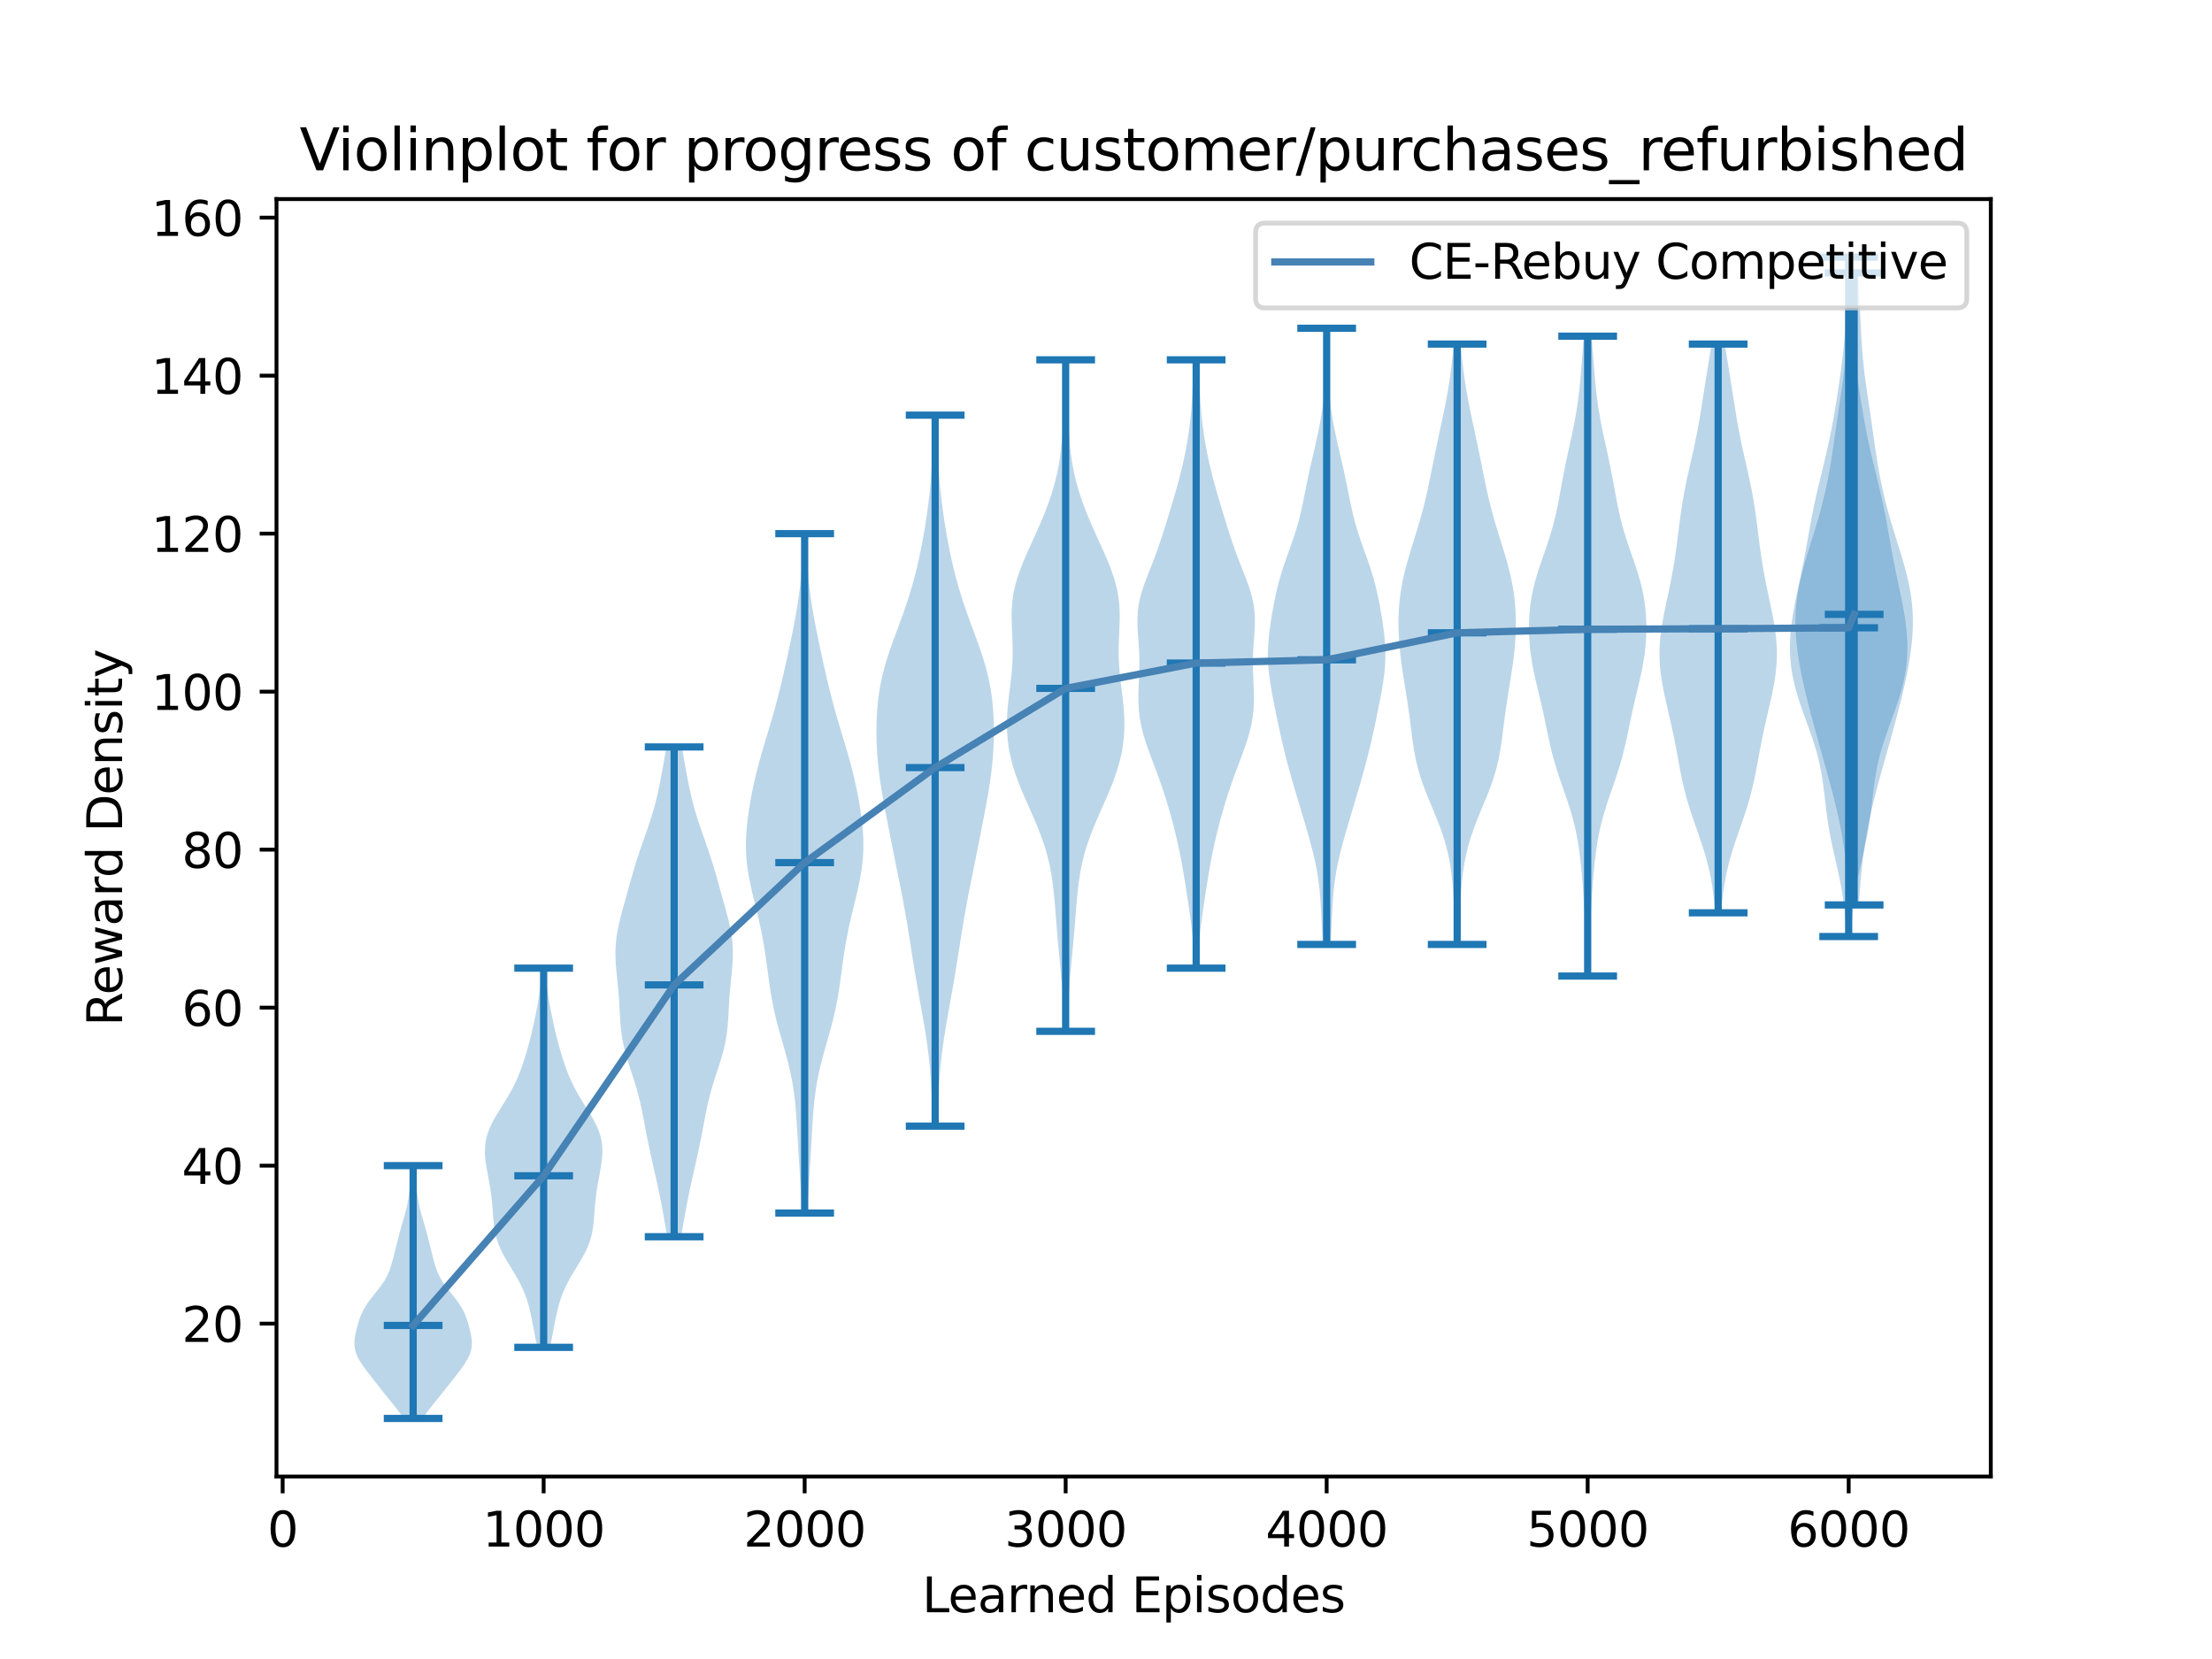 <?xml version="1.0" encoding="utf-8" standalone="no"?>
<!DOCTYPE svg PUBLIC "-//W3C//DTD SVG 1.1//EN"
  "http://www.w3.org/Graphics/SVG/1.1/DTD/svg11.dtd">
<svg xmlns:xlink="http://www.w3.org/1999/xlink" width="460.8pt" height="345.6pt" viewBox="0 0 460.8 345.6" xmlns="http://www.w3.org/2000/svg" version="1.1">
 <defs>
  <style type="text/css">*{stroke-linejoin: round; stroke-linecap: butt}</style>
 </defs>
 <g id="figure_1">
  <g id="patch_1">
   <path d="M 0 345.6 
L 460.8 345.6 
L 460.8 0 
L 0 0 
z
" style="fill: #ffffff"/>
  </g>
  <g id="axes_1">
   <g id="patch_2">
    <path d="M 57.6 307.584 
L 414.72 307.584 
L 414.72 41.472 
L 57.6 41.472 
z
" style="fill: #ffffff"/>
   </g>
   <g id="PolyCollection_1">
    <path d="M 88.073 295.488 
L 84.059 295.488 
L 83.712 294.956 
L 83.341 294.424 
L 82.95 293.892 
L 82.543 293.36 
L 82.124 292.828 
L 81.698 292.296 
L 81.269 291.764 
L 80.839 291.232 
L 80.41 290.7 
L 79.983 290.169 
L 79.559 289.637 
L 79.137 289.105 
L 78.718 288.573 
L 78.299 288.041 
L 77.882 287.509 
L 77.466 286.977 
L 77.052 286.445 
L 76.642 285.913 
L 76.239 285.381 
L 75.848 284.849 
L 75.474 284.317 
L 75.125 283.785 
L 74.806 283.253 
L 74.526 282.721 
L 74.289 282.189 
L 74.099 281.657 
L 73.961 281.125 
L 73.873 280.593 
L 73.833 280.062 
L 73.836 279.53 
L 73.878 278.998 
L 73.949 278.466 
L 74.045 277.934 
L 74.159 277.402 
L 74.286 276.87 
L 74.423 276.338 
L 74.571 275.806 
L 74.732 275.274 
L 74.908 274.742 
L 75.103 274.21 
L 75.324 273.678 
L 75.573 273.146 
L 75.854 272.614 
L 76.168 272.082 
L 76.514 271.55 
L 76.89 271.018 
L 77.291 270.486 
L 77.709 269.954 
L 78.136 269.423 
L 78.563 268.891 
L 78.98 268.359 
L 79.379 267.827 
L 79.753 267.295 
L 80.096 266.763 
L 80.405 266.231 
L 80.68 265.699 
L 80.922 265.167 
L 81.135 264.635 
L 81.324 264.103 
L 81.494 263.571 
L 81.651 263.039 
L 81.797 262.507 
L 81.938 261.975 
L 82.075 261.443 
L 82.211 260.911 
L 82.345 260.379 
L 82.478 259.847 
L 82.61 259.316 
L 82.742 258.784 
L 82.875 258.252 
L 83.008 257.72 
L 83.144 257.188 
L 83.284 256.656 
L 83.428 256.124 
L 83.577 255.592 
L 83.731 255.06 
L 83.887 254.528 
L 84.044 253.996 
L 84.199 253.464 
L 84.35 252.932 
L 84.494 252.4 
L 84.628 251.868 
L 84.752 251.336 
L 84.865 250.804 
L 84.967 250.272 
L 85.058 249.74 
L 85.141 249.209 
L 85.215 248.677 
L 85.284 248.145 
L 85.347 247.613 
L 85.407 247.081 
L 85.463 246.549 
L 85.517 246.017 
L 85.567 245.485 
L 85.615 244.953 
L 85.66 244.421 
L 85.702 243.889 
L 85.742 243.357 
L 85.779 242.825 
L 86.354 242.825 
L 86.354 242.825 
L 86.391 243.357 
L 86.43 243.889 
L 86.473 244.421 
L 86.518 244.953 
L 86.565 245.485 
L 86.616 246.017 
L 86.67 246.549 
L 86.726 247.081 
L 86.786 247.613 
L 86.849 248.145 
L 86.918 248.677 
L 86.992 249.209 
L 87.075 249.74 
L 87.166 250.272 
L 87.268 250.804 
L 87.38 251.336 
L 87.504 251.868 
L 87.639 252.4 
L 87.783 252.932 
L 87.934 253.464 
L 88.089 253.996 
L 88.246 254.528 
L 88.402 255.06 
L 88.555 255.592 
L 88.705 256.124 
L 88.849 256.656 
L 88.989 257.188 
L 89.125 257.72 
L 89.258 258.252 
L 89.391 258.784 
L 89.522 259.316 
L 89.655 259.847 
L 89.788 260.379 
L 89.922 260.911 
L 90.057 261.443 
L 90.195 261.975 
L 90.336 262.507 
L 90.482 263.039 
L 90.638 263.571 
L 90.808 264.103 
L 90.997 264.635 
L 91.211 265.167 
L 91.453 265.699 
L 91.728 266.231 
L 92.037 266.763 
L 92.38 267.295 
L 92.753 267.827 
L 93.152 268.359 
L 93.57 268.891 
L 93.996 269.423 
L 94.424 269.954 
L 94.842 270.486 
L 95.242 271.018 
L 95.619 271.55 
L 95.965 272.082 
L 96.279 272.614 
L 96.56 273.146 
L 96.809 273.678 
L 97.029 274.21 
L 97.225 274.742 
L 97.401 275.274 
L 97.561 275.806 
L 97.71 276.338 
L 97.847 276.87 
L 97.974 277.402 
L 98.088 277.934 
L 98.183 278.466 
L 98.255 278.998 
L 98.296 279.53 
L 98.3 280.062 
L 98.26 280.593 
L 98.172 281.125 
L 98.033 281.657 
L 97.844 282.189 
L 97.607 282.721 
L 97.326 283.253 
L 97.008 283.785 
L 96.658 284.317 
L 96.285 284.849 
L 95.894 285.381 
L 95.491 285.913 
L 95.081 286.445 
L 94.667 286.977 
L 94.251 287.509 
L 93.833 288.041 
L 93.415 288.573 
L 92.995 289.105 
L 92.574 289.637 
L 92.15 290.169 
L 91.723 290.7 
L 91.294 291.232 
L 90.864 291.764 
L 90.434 292.296 
L 90.009 292.828 
L 89.59 293.36 
L 89.183 293.892 
L 88.792 294.424 
L 88.42 294.956 
L 88.073 295.488 
z
" clip-path="url(#pe296a247d3)" style="fill: #1f77b4; fill-opacity: 0.3"/>
   </g>
   <g id="PolyCollection_2">
    <path d="M 114.589 280.677 
L 111.916 280.677 
L 111.758 279.879 
L 111.6 279.081 
L 111.445 278.283 
L 111.292 277.485 
L 111.141 276.687 
L 110.99 275.889 
L 110.835 275.091 
L 110.675 274.293 
L 110.503 273.495 
L 110.315 272.697 
L 110.107 271.899 
L 109.873 271.102 
L 109.609 270.304 
L 109.313 269.506 
L 108.981 268.708 
L 108.613 267.91 
L 108.21 267.112 
L 107.775 266.314 
L 107.315 265.516 
L 106.835 264.718 
L 106.347 263.92 
L 105.86 263.122 
L 105.387 262.324 
L 104.938 261.526 
L 104.522 260.729 
L 104.15 259.931 
L 103.824 259.133 
L 103.549 258.335 
L 103.323 257.537 
L 103.142 256.739 
L 103.002 255.941 
L 102.894 255.143 
L 102.81 254.345 
L 102.742 253.547 
L 102.681 252.749 
L 102.622 251.951 
L 102.558 251.153 
L 102.484 250.356 
L 102.398 249.558 
L 102.298 248.76 
L 102.185 247.962 
L 102.058 247.164 
L 101.921 246.366 
L 101.777 245.568 
L 101.629 244.77 
L 101.483 243.972 
L 101.345 243.174 
L 101.222 242.376 
L 101.122 241.578 
L 101.051 240.78 
L 101.019 239.983 
L 101.031 239.185 
L 101.094 238.387 
L 101.214 237.589 
L 101.393 236.791 
L 101.633 235.993 
L 101.931 235.195 
L 102.283 234.397 
L 102.684 233.599 
L 103.125 232.801 
L 103.596 232.003 
L 104.087 231.205 
L 104.587 230.407 
L 105.087 229.61 
L 105.576 228.812 
L 106.048 228.014 
L 106.498 227.216 
L 106.92 226.418 
L 107.315 225.62 
L 107.681 224.822 
L 108.022 224.024 
L 108.338 223.226 
L 108.634 222.428 
L 108.913 221.63 
L 109.176 220.832 
L 109.428 220.034 
L 109.669 219.237 
L 109.9 218.439 
L 110.122 217.641 
L 110.335 216.843 
L 110.539 216.045 
L 110.736 215.247 
L 110.924 214.449 
L 111.106 213.651 
L 111.28 212.853 
L 111.449 212.055 
L 111.612 211.257 
L 111.768 210.459 
L 111.919 209.662 
L 112.062 208.864 
L 112.197 208.066 
L 112.323 207.268 
L 112.439 206.47 
L 112.545 205.672 
L 112.639 204.874 
L 112.722 204.076 
L 112.795 203.278 
L 112.859 202.48 
L 112.914 201.682 
L 113.591 201.682 
L 113.591 201.682 
L 113.646 202.48 
L 113.71 203.278 
L 113.782 204.076 
L 113.866 204.874 
L 113.96 205.672 
L 114.065 206.47 
L 114.181 207.268 
L 114.307 208.066 
L 114.443 208.864 
L 114.586 209.662 
L 114.736 210.459 
L 114.893 211.257 
L 115.056 212.055 
L 115.224 212.853 
L 115.399 213.651 
L 115.58 214.449 
L 115.769 215.247 
L 115.965 216.045 
L 116.17 216.843 
L 116.383 217.641 
L 116.605 218.439 
L 116.836 219.237 
L 117.077 220.034 
L 117.328 220.832 
L 117.592 221.63 
L 117.87 222.428 
L 118.166 223.226 
L 118.483 224.024 
L 118.823 224.822 
L 119.19 225.62 
L 119.584 226.418 
L 120.007 227.216 
L 120.456 228.014 
L 120.928 228.812 
L 121.418 229.61 
L 121.917 230.407 
L 122.418 231.205 
L 122.909 232.003 
L 123.38 232.801 
L 123.821 233.599 
L 124.221 234.397 
L 124.574 235.195 
L 124.872 235.993 
L 125.111 236.791 
L 125.29 237.589 
L 125.41 238.387 
L 125.474 239.185 
L 125.486 239.983 
L 125.453 240.78 
L 125.383 241.578 
L 125.282 242.376 
L 125.159 243.174 
L 125.022 243.972 
L 124.876 244.77 
L 124.728 245.568 
L 124.584 246.366 
L 124.446 247.164 
L 124.32 247.962 
L 124.206 248.76 
L 124.107 249.558 
L 124.021 250.356 
L 123.947 251.153 
L 123.883 251.951 
L 123.823 252.749 
L 123.763 253.547 
L 123.695 254.345 
L 123.611 255.143 
L 123.503 255.941 
L 123.362 256.739 
L 123.182 257.537 
L 122.956 258.335 
L 122.68 259.133 
L 122.355 259.931 
L 121.982 260.729 
L 121.567 261.526 
L 121.118 262.324 
L 120.644 263.122 
L 120.158 263.92 
L 119.669 264.718 
L 119.19 265.516 
L 118.729 266.314 
L 118.295 267.112 
L 117.892 267.91 
L 117.524 268.708 
L 117.192 269.506 
L 116.896 270.304 
L 116.632 271.102 
L 116.398 271.899 
L 116.19 272.697 
L 116.002 273.495 
L 115.83 274.293 
L 115.669 275.091 
L 115.515 275.889 
L 115.364 276.687 
L 115.213 277.485 
L 115.06 278.283 
L 114.904 279.081 
L 114.747 279.879 
L 114.589 280.677 
z
" clip-path="url(#pe296a247d3)" style="fill: #1f77b4; fill-opacity: 0.3"/>
   </g>
   <g id="PolyCollection_3">
    <path d="M 141.896 257.637 
L 138.98 257.637 
L 138.812 256.606 
L 138.639 255.575 
L 138.461 254.545 
L 138.279 253.514 
L 138.092 252.483 
L 137.9 251.453 
L 137.702 250.422 
L 137.498 249.391 
L 137.288 248.361 
L 137.071 247.33 
L 136.848 246.299 
L 136.62 245.269 
L 136.388 244.238 
L 136.154 243.207 
L 135.92 242.177 
L 135.688 241.146 
L 135.461 240.116 
L 135.24 239.085 
L 135.026 238.054 
L 134.82 237.024 
L 134.62 235.993 
L 134.425 234.962 
L 134.232 233.932 
L 134.037 232.901 
L 133.836 231.87 
L 133.625 230.84 
L 133.398 229.809 
L 133.152 228.778 
L 132.886 227.748 
L 132.598 226.717 
L 132.29 225.686 
L 131.966 224.656 
L 131.631 223.625 
L 131.292 222.594 
L 130.957 221.564 
L 130.637 220.533 
L 130.338 219.503 
L 130.069 218.472 
L 129.834 217.441 
L 129.637 216.411 
L 129.477 215.38 
L 129.351 214.349 
L 129.256 213.319 
L 129.182 212.288 
L 129.122 211.257 
L 129.069 210.227 
L 129.013 209.196 
L 128.949 208.165 
L 128.874 207.135 
L 128.786 206.104 
L 128.686 205.073 
L 128.58 204.043 
L 128.474 203.012 
L 128.374 201.982 
L 128.291 200.951 
L 128.232 199.92 
L 128.205 198.89 
L 128.215 197.859 
L 128.267 196.828 
L 128.362 195.798 
L 128.499 194.767 
L 128.675 193.736 
L 128.885 192.706 
L 129.123 191.675 
L 129.383 190.644 
L 129.657 189.614 
L 129.94 188.583 
L 130.228 187.552 
L 130.517 186.522 
L 130.805 185.491 
L 131.093 184.46 
L 131.382 183.43 
L 131.675 182.399 
L 131.975 181.369 
L 132.283 180.338 
L 132.603 179.307 
L 132.934 178.277 
L 133.278 177.246 
L 133.631 176.215 
L 133.991 175.185 
L 134.355 174.154 
L 134.717 173.123 
L 135.072 172.093 
L 135.417 171.062 
L 135.746 170.031 
L 136.058 169.001 
L 136.349 167.97 
L 136.621 166.939 
L 136.873 165.909 
L 137.107 164.878 
L 137.326 163.847 
L 137.533 162.817 
L 137.73 161.786 
L 137.922 160.756 
L 138.109 159.725 
L 138.295 158.694 
L 138.479 157.664 
L 138.662 156.633 
L 138.842 155.602 
L 142.034 155.602 
L 142.034 155.602 
L 142.215 156.633 
L 142.398 157.664 
L 142.582 158.694 
L 142.767 159.725 
L 142.955 160.756 
L 143.146 161.786 
L 143.344 162.817 
L 143.551 163.847 
L 143.77 164.878 
L 144.004 165.909 
L 144.256 166.939 
L 144.527 167.97 
L 144.819 169.001 
L 145.13 170.031 
L 145.46 171.062 
L 145.804 172.093 
L 146.16 173.123 
L 146.522 174.154 
L 146.885 175.185 
L 147.246 176.215 
L 147.599 177.246 
L 147.942 178.277 
L 148.274 179.307 
L 148.593 180.338 
L 148.902 181.369 
L 149.201 182.399 
L 149.494 183.43 
L 149.784 184.46 
L 150.072 185.491 
L 150.36 186.522 
L 150.649 187.552 
L 150.936 188.583 
L 151.22 189.614 
L 151.494 190.644 
L 151.754 191.675 
L 151.992 192.706 
L 152.202 193.736 
L 152.378 194.767 
L 152.515 195.798 
L 152.61 196.828 
L 152.662 197.859 
L 152.672 198.89 
L 152.645 199.92 
L 152.586 200.951 
L 152.502 201.982 
L 152.403 203.012 
L 152.296 204.043 
L 152.19 205.073 
L 152.091 206.104 
L 152.003 207.135 
L 151.927 208.165 
L 151.864 209.196 
L 151.808 210.227 
L 151.754 211.257 
L 151.695 212.288 
L 151.621 213.319 
L 151.525 214.349 
L 151.4 215.38 
L 151.24 216.411 
L 151.043 217.441 
L 150.808 218.472 
L 150.538 219.503 
L 150.24 220.533 
L 149.919 221.564 
L 149.585 222.594 
L 149.246 223.625 
L 148.911 224.656 
L 148.586 225.686 
L 148.278 226.717 
L 147.991 227.748 
L 147.724 228.778 
L 147.479 229.809 
L 147.252 230.84 
L 147.04 231.87 
L 146.839 232.901 
L 146.644 233.932 
L 146.451 234.962 
L 146.257 235.993 
L 146.057 237.024 
L 145.85 238.054 
L 145.637 239.085 
L 145.415 240.116 
L 145.188 241.146 
L 144.957 242.177 
L 144.723 243.207 
L 144.489 244.238 
L 144.257 245.269 
L 144.028 246.299 
L 143.806 247.33 
L 143.589 248.361 
L 143.378 249.391 
L 143.175 250.422 
L 142.977 251.453 
L 142.785 252.483 
L 142.598 253.514 
L 142.415 254.545 
L 142.238 255.575 
L 142.064 256.606 
L 141.896 257.637 
z
" clip-path="url(#pe296a247d3)" style="fill: #1f77b4; fill-opacity: 0.3"/>
   </g>
   <g id="PolyCollection_4">
    <path d="M 168.136 252.699 
L 167.112 252.699 
L 167.032 251.27 
L 166.948 249.84 
L 166.86 248.411 
L 166.77 246.981 
L 166.679 245.551 
L 166.588 244.122 
L 166.498 242.692 
L 166.411 241.263 
L 166.326 239.833 
L 166.244 238.403 
L 166.163 236.974 
L 166.081 235.544 
L 165.994 234.114 
L 165.899 232.685 
L 165.788 231.255 
L 165.656 229.826 
L 165.495 228.396 
L 165.302 226.966 
L 165.07 225.537 
L 164.798 224.107 
L 164.486 222.678 
L 164.138 221.248 
L 163.76 219.818 
L 163.361 218.389 
L 162.951 216.959 
L 162.542 215.53 
L 162.145 214.1 
L 161.77 212.67 
L 161.424 211.241 
L 161.112 209.811 
L 160.833 208.382 
L 160.586 206.952 
L 160.364 205.522 
L 160.161 204.093 
L 159.967 202.663 
L 159.775 201.233 
L 159.576 199.804 
L 159.363 198.374 
L 159.131 196.945 
L 158.878 195.515 
L 158.6 194.085 
L 158.299 192.656 
L 157.977 191.226 
L 157.639 189.797 
L 157.291 188.367 
L 156.943 186.937 
L 156.606 185.508 
L 156.29 184.078 
L 156.009 182.649 
L 155.771 181.219 
L 155.587 179.789 
L 155.461 178.36 
L 155.396 176.93 
L 155.391 175.5 
L 155.441 174.071 
L 155.541 172.641 
L 155.684 171.212 
L 155.864 169.782 
L 156.075 168.352 
L 156.313 166.923 
L 156.577 165.493 
L 156.865 164.064 
L 157.177 162.634 
L 157.515 161.204 
L 157.877 159.775 
L 158.262 158.345 
L 158.666 156.916 
L 159.085 155.486 
L 159.513 154.056 
L 159.945 152.627 
L 160.374 151.197 
L 160.795 149.767 
L 161.203 148.338 
L 161.598 146.908 
L 161.977 145.479 
L 162.342 144.049 
L 162.693 142.619 
L 163.033 141.19 
L 163.363 139.76 
L 163.686 138.331 
L 164.002 136.901 
L 164.312 135.471 
L 164.616 134.042 
L 164.912 132.612 
L 165.2 131.183 
L 165.476 129.753 
L 165.739 128.323 
L 165.985 126.894 
L 166.213 125.464 
L 166.421 124.034 
L 166.606 122.605 
L 166.768 121.175 
L 166.908 119.746 
L 167.025 118.316 
L 167.123 116.886 
L 167.202 115.457 
L 167.267 114.027 
L 167.319 112.598 
L 167.362 111.168 
L 167.887 111.168 
L 167.887 111.168 
L 167.929 112.598 
L 167.982 114.027 
L 168.046 115.457 
L 168.126 116.886 
L 168.223 118.316 
L 168.341 119.746 
L 168.48 121.175 
L 168.643 122.605 
L 168.828 124.034 
L 169.035 125.464 
L 169.263 126.894 
L 169.51 128.323 
L 169.773 129.753 
L 170.049 131.183 
L 170.336 132.612 
L 170.633 134.042 
L 170.936 135.471 
L 171.247 136.901 
L 171.563 138.331 
L 171.885 139.76 
L 172.216 141.19 
L 172.555 142.619 
L 172.907 144.049 
L 173.271 145.479 
L 173.651 146.908 
L 174.045 148.338 
L 174.454 149.767 
L 174.875 151.197 
L 175.303 152.627 
L 175.735 154.056 
L 176.164 155.486 
L 176.583 156.916 
L 176.987 158.345 
L 177.372 159.775 
L 177.733 161.204 
L 178.071 162.634 
L 178.384 164.064 
L 178.672 165.493 
L 178.935 166.923 
L 179.173 168.352 
L 179.384 169.782 
L 179.564 171.212 
L 179.708 172.641 
L 179.808 174.071 
L 179.858 175.5 
L 179.852 176.93 
L 179.787 178.36 
L 179.661 179.789 
L 179.477 181.219 
L 179.24 182.649 
L 178.958 184.078 
L 178.643 185.508 
L 178.305 186.937 
L 177.957 188.367 
L 177.61 189.797 
L 177.271 191.226 
L 176.949 192.656 
L 176.648 194.085 
L 176.371 195.515 
L 176.117 196.945 
L 175.885 198.374 
L 175.673 199.804 
L 175.473 201.233 
L 175.281 202.663 
L 175.087 204.093 
L 174.884 205.522 
L 174.663 206.952 
L 174.415 208.382 
L 174.137 209.811 
L 173.824 211.241 
L 173.478 212.67 
L 173.104 214.1 
L 172.707 215.53 
L 172.298 216.959 
L 171.888 218.389 
L 171.488 219.818 
L 171.11 221.248 
L 170.762 222.678 
L 170.45 224.107 
L 170.178 225.537 
L 169.947 226.966 
L 169.753 228.396 
L 169.593 229.826 
L 169.461 231.255 
L 169.35 232.685 
L 169.254 234.114 
L 169.168 235.544 
L 169.086 236.974 
L 169.005 238.403 
L 168.923 239.833 
L 168.838 241.263 
L 168.75 242.692 
L 168.661 244.122 
L 168.57 245.551 
L 168.479 246.981 
L 168.389 248.411 
L 168.301 249.84 
L 168.216 251.27 
L 168.136 252.699 
z
" clip-path="url(#pe296a247d3)" style="fill: #1f77b4; fill-opacity: 0.3"/>
   </g>
   <g id="PolyCollection_5">
    <path d="M 195.259 234.597 
L 194.362 234.597 
L 194.307 233.1 
L 194.251 231.604 
L 194.19 230.108 
L 194.124 228.612 
L 194.049 227.116 
L 193.961 225.62 
L 193.856 224.124 
L 193.733 222.628 
L 193.588 221.132 
L 193.419 219.636 
L 193.228 218.139 
L 193.016 216.643 
L 192.785 215.147 
L 192.538 213.651 
L 192.281 212.155 
L 192.016 210.659 
L 191.748 209.163 
L 191.48 207.667 
L 191.215 206.171 
L 190.956 204.674 
L 190.702 203.178 
L 190.455 201.682 
L 190.213 200.186 
L 189.976 198.69 
L 189.74 197.194 
L 189.505 195.698 
L 189.266 194.202 
L 189.021 192.706 
L 188.767 191.21 
L 188.504 189.713 
L 188.23 188.217 
L 187.946 186.721 
L 187.653 185.225 
L 187.355 183.729 
L 187.052 182.233 
L 186.749 180.737 
L 186.447 179.241 
L 186.147 177.745 
L 185.849 176.249 
L 185.554 174.752 
L 185.26 173.256 
L 184.969 171.76 
L 184.679 170.264 
L 184.394 168.768 
L 184.115 167.272 
L 183.848 165.776 
L 183.596 164.28 
L 183.365 162.784 
L 183.159 161.287 
L 182.982 159.791 
L 182.836 158.295 
L 182.722 156.799 
L 182.641 155.303 
L 182.592 153.807 
L 182.577 152.311 
L 182.594 150.815 
L 182.647 149.319 
L 182.738 147.823 
L 182.872 146.326 
L 183.052 144.83 
L 183.283 143.334 
L 183.569 141.838 
L 183.909 140.342 
L 184.303 138.846 
L 184.746 137.35 
L 185.232 135.854 
L 185.75 134.358 
L 186.292 132.862 
L 186.845 131.365 
L 187.399 129.869 
L 187.945 128.373 
L 188.474 126.877 
L 188.98 125.381 
L 189.459 123.885 
L 189.91 122.389 
L 190.332 120.893 
L 190.724 119.397 
L 191.089 117.9 
L 191.429 116.404 
L 191.746 114.908 
L 192.043 113.412 
L 192.321 111.916 
L 192.581 110.42 
L 192.824 108.924 
L 193.051 107.428 
L 193.26 105.932 
L 193.451 104.436 
L 193.623 102.939 
L 193.775 101.443 
L 193.907 99.947 
L 194.019 98.451 
L 194.113 96.955 
L 194.191 95.459 
L 194.255 93.963 
L 194.308 92.467 
L 194.352 90.971 
L 194.392 89.474 
L 194.429 87.978 
L 194.464 86.482 
L 195.156 86.482 
L 195.156 86.482 
L 195.192 87.978 
L 195.228 89.474 
L 195.268 90.971 
L 195.313 92.467 
L 195.366 93.963 
L 195.429 95.459 
L 195.507 96.955 
L 195.601 98.451 
L 195.713 99.947 
L 195.845 101.443 
L 195.997 102.939 
L 196.169 104.436 
L 196.36 105.932 
L 196.569 107.428 
L 196.796 108.924 
L 197.039 110.42 
L 197.3 111.916 
L 197.578 113.412 
L 197.874 114.908 
L 198.191 116.404 
L 198.531 117.9 
L 198.896 119.397 
L 199.289 120.893 
L 199.71 122.389 
L 200.161 123.885 
L 200.641 125.381 
L 201.147 126.877 
L 201.676 128.373 
L 202.221 129.869 
L 202.775 131.365 
L 203.329 132.862 
L 203.87 134.358 
L 204.389 135.854 
L 204.874 137.35 
L 205.317 138.846 
L 205.711 140.342 
L 206.051 141.838 
L 206.337 143.334 
L 206.568 144.83 
L 206.749 146.326 
L 206.882 147.823 
L 206.974 149.319 
L 207.026 150.815 
L 207.044 152.311 
L 207.028 153.807 
L 206.979 155.303 
L 206.898 156.799 
L 206.784 158.295 
L 206.638 159.791 
L 206.461 161.287 
L 206.255 162.784 
L 206.024 164.28 
L 205.772 165.776 
L 205.505 167.272 
L 205.227 168.768 
L 204.941 170.264 
L 204.652 171.76 
L 204.36 173.256 
L 204.067 174.752 
L 203.771 176.249 
L 203.474 177.745 
L 203.173 179.241 
L 202.871 180.737 
L 202.568 182.233 
L 202.266 183.729 
L 201.967 185.225 
L 201.675 186.721 
L 201.391 188.217 
L 201.117 189.713 
L 200.853 191.21 
L 200.6 192.706 
L 200.355 194.202 
L 200.116 195.698 
L 199.88 197.194 
L 199.645 198.69 
L 199.407 200.186 
L 199.166 201.682 
L 198.918 203.178 
L 198.665 204.674 
L 198.405 206.171 
L 198.14 207.667 
L 197.873 209.163 
L 197.605 210.659 
L 197.34 212.155 
L 197.082 213.651 
L 196.836 215.147 
L 196.604 216.643 
L 196.392 218.139 
L 196.201 219.636 
L 196.033 221.132 
L 195.887 222.628 
L 195.764 224.124 
L 195.66 225.62 
L 195.572 227.116 
L 195.496 228.612 
L 195.43 230.108 
L 195.37 231.604 
L 195.313 233.1 
L 195.259 234.597 
z
" clip-path="url(#pe296a247d3)" style="fill: #1f77b4; fill-opacity: 0.3"/>
   </g>
   <g id="PolyCollection_6">
    <path d="M 222.263 214.848 
L 221.729 214.848 
L 221.687 213.435 
L 221.636 212.022 
L 221.575 210.609 
L 221.502 209.196 
L 221.415 207.783 
L 221.315 206.37 
L 221.202 204.957 
L 221.079 203.544 
L 220.948 202.131 
L 220.813 200.718 
L 220.677 199.305 
L 220.543 197.892 
L 220.413 196.479 
L 220.288 195.066 
L 220.169 193.653 
L 220.055 192.24 
L 219.943 190.827 
L 219.83 189.414 
L 219.712 188.001 
L 219.582 186.588 
L 219.434 185.175 
L 219.258 183.762 
L 219.049 182.349 
L 218.797 180.936 
L 218.497 179.523 
L 218.144 178.11 
L 217.737 176.697 
L 217.276 175.284 
L 216.765 173.871 
L 216.211 172.458 
L 215.623 171.045 
L 215.01 169.632 
L 214.384 168.219 
L 213.759 166.806 
L 213.146 165.393 
L 212.558 163.98 
L 212.007 162.567 
L 211.503 161.154 
L 211.054 159.742 
L 210.668 158.329 
L 210.35 156.916 
L 210.1 155.503 
L 209.921 154.09 
L 209.809 152.677 
L 209.762 151.264 
L 209.776 149.851 
L 209.843 148.438 
L 209.955 147.025 
L 210.101 145.612 
L 210.269 144.199 
L 210.444 142.786 
L 210.612 141.373 
L 210.758 139.96 
L 210.869 138.547 
L 210.937 137.134 
L 210.959 135.721 
L 210.94 134.308 
L 210.89 132.895 
L 210.825 131.482 
L 210.766 130.069 
L 210.734 128.656 
L 210.751 127.243 
L 210.834 125.83 
L 210.997 124.417 
L 211.246 123.004 
L 211.581 121.591 
L 211.998 120.178 
L 212.487 118.765 
L 213.034 117.352 
L 213.628 115.939 
L 214.251 114.526 
L 214.891 113.113 
L 215.535 111.7 
L 216.172 110.287 
L 216.791 108.874 
L 217.385 107.461 
L 217.946 106.048 
L 218.471 104.635 
L 218.953 103.222 
L 219.392 101.809 
L 219.783 100.396 
L 220.128 98.983 
L 220.425 97.57 
L 220.677 96.157 
L 220.885 94.744 
L 221.053 93.331 
L 221.185 91.918 
L 221.286 90.505 
L 221.362 89.092 
L 221.418 87.679 
L 221.461 86.266 
L 221.496 84.853 
L 221.525 83.44 
L 221.552 82.027 
L 221.58 80.614 
L 221.609 79.201 
L 221.639 77.788 
L 221.671 76.375 
L 221.704 74.962 
L 222.288 74.962 
L 222.288 74.962 
L 222.321 76.375 
L 222.353 77.788 
L 222.383 79.201 
L 222.412 80.614 
L 222.44 82.027 
L 222.467 83.44 
L 222.497 84.853 
L 222.531 86.266 
L 222.574 87.679 
L 222.631 89.092 
L 222.707 90.505 
L 222.808 91.918 
L 222.94 93.331 
L 223.107 94.744 
L 223.315 96.157 
L 223.567 97.57 
L 223.864 98.983 
L 224.209 100.396 
L 224.601 101.809 
L 225.039 103.222 
L 225.522 104.635 
L 226.046 106.048 
L 226.608 107.461 
L 227.201 108.874 
L 227.821 110.287 
L 228.457 111.7 
L 229.101 113.113 
L 229.741 114.526 
L 230.365 115.939 
L 230.958 117.352 
L 231.506 118.765 
L 231.994 120.178 
L 232.411 121.591 
L 232.746 123.004 
L 232.995 124.417 
L 233.158 125.83 
L 233.241 127.243 
L 233.258 128.656 
L 233.226 130.069 
L 233.167 131.482 
L 233.102 132.895 
L 233.052 134.308 
L 233.033 135.721 
L 233.056 137.134 
L 233.124 138.547 
L 233.235 139.96 
L 233.38 141.373 
L 233.548 142.786 
L 233.723 144.199 
L 233.891 145.612 
L 234.038 147.025 
L 234.149 148.438 
L 234.216 149.851 
L 234.23 151.264 
L 234.183 152.677 
L 234.072 154.09 
L 233.892 155.503 
L 233.643 156.916 
L 233.324 158.329 
L 232.938 159.742 
L 232.49 161.154 
L 231.985 162.567 
L 231.434 163.98 
L 230.846 165.393 
L 230.233 166.806 
L 229.608 168.219 
L 228.983 169.632 
L 228.37 171.045 
L 227.781 172.458 
L 227.227 173.871 
L 226.716 175.284 
L 226.255 176.697 
L 225.848 178.11 
L 225.495 179.523 
L 225.195 180.936 
L 224.944 182.349 
L 224.734 183.762 
L 224.559 185.175 
L 224.41 186.588 
L 224.28 188.001 
L 224.162 189.414 
L 224.049 190.827 
L 223.937 192.24 
L 223.823 193.653 
L 223.704 195.066 
L 223.579 196.479 
L 223.449 197.892 
L 223.315 199.305 
L 223.179 200.718 
L 223.044 202.131 
L 222.913 203.544 
L 222.79 204.957 
L 222.677 206.37 
L 222.577 207.783 
L 222.49 209.196 
L 222.417 210.609 
L 222.356 212.022 
L 222.305 213.435 
L 222.263 214.848 
z
" clip-path="url(#pe296a247d3)" style="fill: #1f77b4; fill-opacity: 0.3"/>
   </g>
   <g id="PolyCollection_7">
    <path d="M 249.494 201.682 
L 248.87 201.682 
L 248.813 200.402 
L 248.745 199.122 
L 248.663 197.842 
L 248.565 196.562 
L 248.449 195.282 
L 248.316 194.002 
L 248.167 192.722 
L 248.003 191.442 
L 247.827 190.162 
L 247.642 188.882 
L 247.451 187.602 
L 247.256 186.322 
L 247.057 185.042 
L 246.855 183.762 
L 246.647 182.482 
L 246.431 181.202 
L 246.205 179.922 
L 245.965 178.642 
L 245.709 177.362 
L 245.437 176.082 
L 245.148 174.802 
L 244.843 173.522 
L 244.522 172.242 
L 244.185 170.962 
L 243.834 169.682 
L 243.468 168.402 
L 243.086 167.122 
L 242.686 165.842 
L 242.268 164.562 
L 241.832 163.282 
L 241.377 162.002 
L 240.908 160.722 
L 240.429 159.442 
L 239.947 158.162 
L 239.472 156.882 
L 239.014 155.602 
L 238.586 154.322 
L 238.2 153.042 
L 237.865 151.762 
L 237.591 150.482 
L 237.383 149.202 
L 237.241 147.922 
L 237.163 146.642 
L 237.139 145.362 
L 237.159 144.082 
L 237.208 142.802 
L 237.268 141.522 
L 237.322 140.242 
L 237.358 138.962 
L 237.363 137.682 
L 237.333 136.402 
L 237.27 135.122 
L 237.183 133.842 
L 237.087 132.562 
L 237.001 131.282 
L 236.948 130.002 
L 236.95 128.722 
L 237.024 127.442 
L 237.182 126.162 
L 237.427 124.882 
L 237.756 123.602 
L 238.157 122.322 
L 238.612 121.042 
L 239.101 119.762 
L 239.606 118.482 
L 240.11 117.202 
L 240.6 115.922 
L 241.07 114.642 
L 241.519 113.362 
L 241.947 112.082 
L 242.36 110.802 
L 242.762 109.522 
L 243.159 108.242 
L 243.551 106.962 
L 243.94 105.682 
L 244.324 104.402 
L 244.702 103.122 
L 245.07 101.842 
L 245.425 100.562 
L 245.765 99.282 
L 246.087 98.002 
L 246.39 96.722 
L 246.673 95.442 
L 246.936 94.162 
L 247.178 92.882 
L 247.399 91.602 
L 247.598 90.322 
L 247.775 89.042 
L 247.93 87.762 
L 248.065 86.482 
L 248.179 85.202 
L 248.276 83.922 
L 248.357 82.642 
L 248.426 81.362 
L 248.486 80.082 
L 248.541 78.802 
L 248.593 77.522 
L 248.644 76.242 
L 248.695 74.962 
L 249.669 74.962 
L 249.669 74.962 
L 249.72 76.242 
L 249.772 77.522 
L 249.823 78.802 
L 249.878 80.082 
L 249.938 81.362 
L 250.007 82.642 
L 250.089 83.922 
L 250.185 85.202 
L 250.299 86.482 
L 250.434 87.762 
L 250.589 89.042 
L 250.766 90.322 
L 250.966 91.602 
L 251.186 92.882 
L 251.428 94.162 
L 251.691 95.442 
L 251.974 96.722 
L 252.278 98.002 
L 252.6 99.282 
L 252.939 100.562 
L 253.294 101.842 
L 253.662 103.122 
L 254.04 104.402 
L 254.424 105.682 
L 254.813 106.962 
L 255.206 108.242 
L 255.602 109.522 
L 256.004 110.802 
L 256.417 112.082 
L 256.846 113.362 
L 257.294 114.642 
L 257.764 115.922 
L 258.254 117.202 
L 258.758 118.482 
L 259.263 119.762 
L 259.753 121.042 
L 260.207 122.322 
L 260.608 123.602 
L 260.937 124.882 
L 261.182 126.162 
L 261.34 127.442 
L 261.414 128.722 
L 261.416 130.002 
L 261.363 131.282 
L 261.277 132.562 
L 261.181 133.842 
L 261.094 135.122 
L 261.031 136.402 
L 261.001 137.682 
L 261.007 138.962 
L 261.042 140.242 
L 261.097 141.522 
L 261.156 142.802 
L 261.205 144.082 
L 261.225 145.362 
L 261.202 146.642 
L 261.123 147.922 
L 260.981 149.202 
L 260.773 150.482 
L 260.499 151.762 
L 260.164 153.042 
L 259.778 154.322 
L 259.35 155.602 
L 258.892 156.882 
L 258.417 158.162 
L 257.935 159.442 
L 257.456 160.722 
L 256.987 162.002 
L 256.533 163.282 
L 256.096 164.562 
L 255.678 165.842 
L 255.278 167.122 
L 254.896 168.402 
L 254.53 169.682 
L 254.179 170.962 
L 253.843 172.242 
L 253.521 173.522 
L 253.216 174.802 
L 252.927 176.082 
L 252.655 177.362 
L 252.4 178.642 
L 252.16 179.922 
L 251.933 181.202 
L 251.717 182.482 
L 251.509 183.762 
L 251.307 185.042 
L 251.108 186.322 
L 250.913 187.602 
L 250.722 188.882 
L 250.537 190.162 
L 250.361 191.442 
L 250.197 192.722 
L 250.048 194.002 
L 249.915 195.282 
L 249.8 196.562 
L 249.701 197.842 
L 249.619 199.122 
L 249.551 200.402 
L 249.494 201.682 
z
" clip-path="url(#pe296a247d3)" style="fill: #1f77b4; fill-opacity: 0.3"/>
   </g>
   <g id="PolyCollection_8">
    <path d="M 277.162 196.745 
L 275.574 196.745 
L 275.494 195.449 
L 275.422 194.152 
L 275.355 192.855 
L 275.293 191.559 
L 275.23 190.262 
L 275.161 188.965 
L 275.08 187.669 
L 274.98 186.372 
L 274.856 185.076 
L 274.702 183.779 
L 274.515 182.482 
L 274.294 181.186 
L 274.04 179.889 
L 273.755 178.592 
L 273.442 177.296 
L 273.106 175.999 
L 272.753 174.703 
L 272.385 173.406 
L 272.009 172.109 
L 271.626 170.813 
L 271.24 169.516 
L 270.852 168.219 
L 270.465 166.923 
L 270.08 165.626 
L 269.698 164.33 
L 269.321 163.033 
L 268.951 161.736 
L 268.589 160.44 
L 268.237 159.143 
L 267.897 157.846 
L 267.57 156.55 
L 267.256 155.253 
L 266.955 153.957 
L 266.665 152.66 
L 266.385 151.363 
L 266.112 150.067 
L 265.845 148.77 
L 265.582 147.473 
L 265.324 146.177 
L 265.074 144.88 
L 264.838 143.584 
L 264.623 142.287 
L 264.438 140.99 
L 264.29 139.694 
L 264.188 138.397 
L 264.135 137.1 
L 264.134 135.804 
L 264.183 134.507 
L 264.277 133.211 
L 264.41 131.914 
L 264.573 130.617 
L 264.761 129.321 
L 264.969 128.024 
L 265.194 126.727 
L 265.438 125.431 
L 265.704 124.134 
L 265.996 122.838 
L 266.32 121.541 
L 266.678 120.244 
L 267.07 118.948 
L 267.494 117.651 
L 267.942 116.354 
L 268.404 115.058 
L 268.868 113.761 
L 269.321 112.465 
L 269.752 111.168 
L 270.153 109.871 
L 270.519 108.575 
L 270.851 107.278 
L 271.153 105.982 
L 271.431 104.685 
L 271.695 103.388 
L 271.954 102.092 
L 272.214 100.795 
L 272.483 99.498 
L 272.761 98.202 
L 273.05 96.905 
L 273.347 95.609 
L 273.648 94.312 
L 273.947 93.015 
L 274.239 91.719 
L 274.519 90.422 
L 274.782 89.125 
L 275.026 87.829 
L 275.246 86.532 
L 275.443 85.236 
L 275.614 83.939 
L 275.759 82.642 
L 275.879 81.346 
L 275.975 80.049 
L 276.049 78.752 
L 276.104 77.456 
L 276.142 76.159 
L 276.166 74.863 
L 276.181 73.566 
L 276.189 72.269 
L 276.193 70.973 
L 276.197 69.676 
L 276.201 68.379 
L 276.535 68.379 
L 276.535 68.379 
L 276.539 69.676 
L 276.543 70.973 
L 276.547 72.269 
L 276.555 73.566 
L 276.57 74.863 
L 276.594 76.159 
L 276.632 77.456 
L 276.687 78.752 
L 276.761 80.049 
L 276.857 81.346 
L 276.977 82.642 
L 277.122 83.939 
L 277.293 85.236 
L 277.49 86.532 
L 277.71 87.829 
L 277.954 89.125 
L 278.217 90.422 
L 278.497 91.719 
L 278.789 93.015 
L 279.088 94.312 
L 279.389 95.609 
L 279.686 96.905 
L 279.975 98.202 
L 280.254 99.498 
L 280.522 100.795 
L 280.782 102.092 
L 281.041 103.388 
L 281.305 104.685 
L 281.583 105.982 
L 281.885 107.278 
L 282.217 108.575 
L 282.584 109.871 
L 282.984 111.168 
L 283.415 112.465 
L 283.868 113.761 
L 284.332 115.058 
L 284.794 116.354 
L 285.242 117.651 
L 285.666 118.948 
L 286.058 120.244 
L 286.416 121.541 
L 286.74 122.838 
L 287.032 124.134 
L 287.298 125.431 
L 287.542 126.727 
L 287.767 128.024 
L 287.975 129.321 
L 288.163 130.617 
L 288.326 131.914 
L 288.459 133.211 
L 288.553 134.507 
L 288.602 135.804 
L 288.601 137.1 
L 288.548 138.397 
L 288.446 139.694 
L 288.298 140.99 
L 288.113 142.287 
L 287.898 143.584 
L 287.662 144.88 
L 287.412 146.177 
L 287.154 147.473 
L 286.891 148.77 
L 286.624 150.067 
L 286.351 151.363 
L 286.071 152.66 
L 285.781 153.957 
L 285.48 155.253 
L 285.167 156.55 
L 284.839 157.846 
L 284.499 159.143 
L 284.147 160.44 
L 283.785 161.736 
L 283.415 163.033 
L 283.038 164.33 
L 282.656 165.626 
L 282.271 166.923 
L 281.884 168.219 
L 281.496 169.516 
L 281.11 170.813 
L 280.727 172.109 
L 280.351 173.406 
L 279.984 174.703 
L 279.63 175.999 
L 279.294 177.296 
L 278.981 178.592 
L 278.696 179.889 
L 278.442 181.186 
L 278.221 182.482 
L 278.034 183.779 
L 277.88 185.076 
L 277.756 186.372 
L 277.656 187.669 
L 277.575 188.965 
L 277.506 190.262 
L 277.443 191.559 
L 277.381 192.855 
L 277.314 194.152 
L 277.242 195.449 
L 277.162 196.745 
z
" clip-path="url(#pe296a247d3)" style="fill: #1f77b4; fill-opacity: 0.3"/>
   </g>
   <g id="PolyCollection_9">
    <path d="M 303.944 196.745 
L 303.164 196.745 
L 303.124 195.482 
L 303.083 194.218 
L 303.043 192.955 
L 303.001 191.692 
L 302.956 190.428 
L 302.907 189.165 
L 302.849 187.902 
L 302.781 186.638 
L 302.698 185.375 
L 302.595 184.111 
L 302.469 182.848 
L 302.315 181.585 
L 302.127 180.321 
L 301.902 179.058 
L 301.636 177.794 
L 301.327 176.531 
L 300.973 175.268 
L 300.576 174.004 
L 300.138 172.741 
L 299.666 171.478 
L 299.165 170.214 
L 298.646 168.951 
L 298.119 167.687 
L 297.596 166.424 
L 297.088 165.161 
L 296.607 163.897 
L 296.16 162.634 
L 295.755 161.371 
L 295.395 160.107 
L 295.081 158.844 
L 294.811 157.58 
L 294.58 156.317 
L 294.379 155.054 
L 294.202 153.79 
L 294.038 152.527 
L 293.879 151.264 
L 293.72 150 
L 293.553 148.737 
L 293.377 147.473 
L 293.19 146.21 
L 292.994 144.947 
L 292.792 143.683 
L 292.586 142.42 
L 292.382 141.157 
L 292.186 139.893 
L 292 138.63 
L 291.831 137.366 
L 291.681 136.103 
L 291.555 134.84 
L 291.453 133.576 
L 291.379 132.313 
L 291.334 131.05 
L 291.32 129.786 
L 291.339 128.523 
L 291.391 127.259 
L 291.48 125.996 
L 291.606 124.733 
L 291.77 123.469 
L 291.973 122.206 
L 292.215 120.943 
L 292.492 119.679 
L 292.804 118.416 
L 293.143 117.152 
L 293.506 115.889 
L 293.886 114.626 
L 294.276 113.362 
L 294.67 112.099 
L 295.061 110.836 
L 295.443 109.572 
L 295.813 108.309 
L 296.166 107.045 
L 296.501 105.782 
L 296.818 104.519 
L 297.117 103.255 
L 297.4 101.992 
L 297.671 100.729 
L 297.933 99.465 
L 298.19 98.202 
L 298.444 96.938 
L 298.7 95.675 
L 298.958 94.412 
L 299.22 93.148 
L 299.487 91.885 
L 299.756 90.622 
L 300.026 89.358 
L 300.296 88.095 
L 300.563 86.831 
L 300.824 85.568 
L 301.077 84.305 
L 301.318 83.041 
L 301.546 81.778 
L 301.759 80.514 
L 301.956 79.251 
L 302.137 77.988 
L 302.302 76.724 
L 302.452 75.461 
L 302.588 74.198 
L 302.711 72.934 
L 302.823 71.671 
L 304.285 71.671 
L 304.285 71.671 
L 304.397 72.934 
L 304.52 74.198 
L 304.656 75.461 
L 304.806 76.724 
L 304.971 77.988 
L 305.152 79.251 
L 305.349 80.514 
L 305.562 81.778 
L 305.79 83.041 
L 306.031 84.305 
L 306.284 85.568 
L 306.545 86.831 
L 306.812 88.095 
L 307.082 89.358 
L 307.352 90.622 
L 307.621 91.885 
L 307.887 93.148 
L 308.15 94.412 
L 308.408 95.675 
L 308.663 96.938 
L 308.918 98.202 
L 309.175 99.465 
L 309.437 100.729 
L 309.708 101.992 
L 309.991 103.255 
L 310.29 104.519 
L 310.607 105.782 
L 310.942 107.045 
L 311.295 108.309 
L 311.665 109.572 
L 312.047 110.836 
L 312.438 112.099 
L 312.832 113.362 
L 313.222 114.626 
L 313.602 115.889 
L 313.965 117.152 
L 314.304 118.416 
L 314.615 119.679 
L 314.893 120.943 
L 315.135 122.206 
L 315.338 123.469 
L 315.502 124.733 
L 315.628 125.996 
L 315.717 127.259 
L 315.769 128.523 
L 315.788 129.786 
L 315.774 131.05 
L 315.729 132.313 
L 315.655 133.576 
L 315.553 134.84 
L 315.427 136.103 
L 315.277 137.366 
L 315.108 138.63 
L 314.922 139.893 
L 314.725 141.157 
L 314.522 142.42 
L 314.316 143.683 
L 314.114 144.947 
L 313.918 146.21 
L 313.731 147.473 
L 313.555 148.737 
L 313.388 150 
L 313.229 151.264 
L 313.07 152.527 
L 312.906 153.79 
L 312.729 155.054 
L 312.528 156.317 
L 312.297 157.58 
L 312.027 158.844 
L 311.713 160.107 
L 311.353 161.371 
L 310.948 162.634 
L 310.501 163.897 
L 310.019 165.161 
L 309.512 166.424 
L 308.989 167.687 
L 308.462 168.951 
L 307.943 170.214 
L 307.442 171.478 
L 306.969 172.741 
L 306.532 174.004 
L 306.135 175.268 
L 305.781 176.531 
L 305.472 177.794 
L 305.206 179.058 
L 304.981 180.321 
L 304.793 181.585 
L 304.639 182.848 
L 304.512 184.111 
L 304.41 185.375 
L 304.327 186.638 
L 304.258 187.902 
L 304.201 189.165 
L 304.151 190.428 
L 304.107 191.692 
L 304.065 192.955 
L 304.025 194.218 
L 303.984 195.482 
L 303.944 196.745 
z
" clip-path="url(#pe296a247d3)" style="fill: #1f77b4; fill-opacity: 0.3"/>
   </g>
   <g id="PolyCollection_10">
    <path d="M 330.974 203.328 
L 330.506 203.328 
L 330.48 201.982 
L 330.453 200.635 
L 330.423 199.289 
L 330.389 197.942 
L 330.351 196.596 
L 330.307 195.249 
L 330.257 193.903 
L 330.2 192.556 
L 330.137 191.21 
L 330.065 189.863 
L 329.987 188.517 
L 329.901 187.17 
L 329.808 185.824 
L 329.708 184.477 
L 329.599 183.131 
L 329.482 181.784 
L 329.353 180.438 
L 329.209 179.091 
L 329.046 177.745 
L 328.859 176.398 
L 328.642 175.052 
L 328.391 173.705 
L 328.102 172.359 
L 327.772 171.012 
L 327.403 169.666 
L 326.997 168.319 
L 326.561 166.973 
L 326.103 165.626 
L 325.635 164.28 
L 325.168 162.933 
L 324.712 161.587 
L 324.277 160.24 
L 323.871 158.894 
L 323.496 157.547 
L 323.152 156.201 
L 322.836 154.854 
L 322.542 153.508 
L 322.259 152.161 
L 321.981 150.815 
L 321.7 149.468 
L 321.408 148.122 
L 321.105 146.775 
L 320.79 145.429 
L 320.469 144.082 
L 320.147 142.736 
L 319.834 141.389 
L 319.539 140.043 
L 319.271 138.696 
L 319.037 137.35 
L 318.843 136.003 
L 318.691 134.657 
L 318.585 133.31 
L 318.523 131.964 
L 318.506 130.617 
L 318.535 129.271 
L 318.611 127.924 
L 318.736 126.578 
L 318.913 125.231 
L 319.143 123.885 
L 319.427 122.538 
L 319.763 121.192 
L 320.147 119.845 
L 320.57 118.499 
L 321.021 117.152 
L 321.489 115.806 
L 321.958 114.459 
L 322.416 113.113 
L 322.852 111.766 
L 323.259 110.42 
L 323.631 109.073 
L 323.968 107.727 
L 324.272 106.38 
L 324.55 105.034 
L 324.81 103.687 
L 325.058 102.341 
L 325.303 100.994 
L 325.553 99.648 
L 325.812 98.302 
L 326.081 96.955 
L 326.363 95.609 
L 326.654 94.262 
L 326.949 92.916 
L 327.245 91.569 
L 327.534 90.223 
L 327.812 88.876 
L 328.072 87.53 
L 328.311 86.183 
L 328.527 84.837 
L 328.719 83.49 
L 328.889 82.144 
L 329.038 80.797 
L 329.171 79.451 
L 329.291 78.104 
L 329.403 76.758 
L 329.51 75.411 
L 329.615 74.065 
L 329.72 72.718 
L 329.826 71.372 
L 329.933 70.025 
L 331.547 70.025 
L 331.547 70.025 
L 331.654 71.372 
L 331.76 72.718 
L 331.865 74.065 
L 331.97 75.411 
L 332.077 76.758 
L 332.189 78.104 
L 332.309 79.451 
L 332.442 80.797 
L 332.591 82.144 
L 332.761 83.49 
L 332.953 84.837 
L 333.169 86.183 
L 333.408 87.53 
L 333.668 88.876 
L 333.945 90.223 
L 334.235 91.569 
L 334.53 92.916 
L 334.826 94.262 
L 335.117 95.609 
L 335.398 96.955 
L 335.668 98.302 
L 335.927 99.648 
L 336.176 100.994 
L 336.422 102.341 
L 336.67 103.687 
L 336.929 105.034 
L 337.208 106.38 
L 337.512 107.727 
L 337.849 109.073 
L 338.221 110.42 
L 338.627 111.766 
L 339.064 113.113 
L 339.522 114.459 
L 339.991 115.806 
L 340.459 117.152 
L 340.91 118.499 
L 341.333 119.845 
L 341.717 121.192 
L 342.053 122.538 
L 342.337 123.885 
L 342.567 125.231 
L 342.744 126.578 
L 342.869 127.924 
L 342.945 129.271 
L 342.974 130.617 
L 342.957 131.964 
L 342.895 133.31 
L 342.788 134.657 
L 342.637 136.003 
L 342.443 137.35 
L 342.209 138.696 
L 341.941 140.043 
L 341.646 141.389 
L 341.333 142.736 
L 341.011 144.082 
L 340.689 145.429 
L 340.375 146.775 
L 340.072 148.122 
L 339.78 149.468 
L 339.498 150.815 
L 339.22 152.161 
L 338.938 153.508 
L 338.643 154.854 
L 338.327 156.201 
L 337.984 157.547 
L 337.609 158.894 
L 337.203 160.24 
L 336.768 161.587 
L 336.312 162.933 
L 335.845 164.28 
L 335.376 165.626 
L 334.919 166.973 
L 334.483 168.319 
L 334.077 169.666 
L 333.707 171.012 
L 333.378 172.359 
L 333.089 173.705 
L 332.838 175.052 
L 332.621 176.398 
L 332.434 177.745 
L 332.271 179.091 
L 332.127 180.438 
L 331.998 181.784 
L 331.88 183.131 
L 331.772 184.477 
L 331.672 185.824 
L 331.579 187.17 
L 331.493 188.517 
L 331.414 189.863 
L 331.343 191.21 
L 331.279 192.556 
L 331.223 193.903 
L 331.173 195.249 
L 331.129 196.596 
L 331.091 197.942 
L 331.057 199.289 
L 331.027 200.635 
L 331 201.982 
L 330.974 203.328 
z
" clip-path="url(#pe296a247d3)" style="fill: #1f77b4; fill-opacity: 0.3"/>
   </g>
   <g id="PolyCollection_11">
    <path d="M 358.537 190.162 
L 357.314 190.162 
L 357.212 188.965 
L 357.094 187.769 
L 356.956 186.572 
L 356.797 185.375 
L 356.614 184.178 
L 356.402 182.981 
L 356.161 181.784 
L 355.889 180.587 
L 355.586 179.39 
L 355.253 178.193 
L 354.892 176.997 
L 354.507 175.8 
L 354.104 174.603 
L 353.689 173.406 
L 353.27 172.209 
L 352.853 171.012 
L 352.446 169.815 
L 352.055 168.618 
L 351.685 167.422 
L 351.339 166.225 
L 351.02 165.028 
L 350.726 163.831 
L 350.456 162.634 
L 350.206 161.437 
L 349.971 160.24 
L 349.746 159.043 
L 349.526 157.846 
L 349.305 156.65 
L 349.079 155.453 
L 348.845 154.256 
L 348.601 153.059 
L 348.346 151.862 
L 348.082 150.665 
L 347.809 149.468 
L 347.532 148.271 
L 347.255 147.074 
L 346.983 145.878 
L 346.721 144.681 
L 346.477 143.484 
L 346.256 142.287 
L 346.065 141.09 
L 345.909 139.893 
L 345.792 138.696 
L 345.72 137.499 
L 345.692 136.303 
L 345.711 135.106 
L 345.775 133.909 
L 345.881 132.712 
L 346.025 131.515 
L 346.204 130.318 
L 346.41 129.121 
L 346.637 127.924 
L 346.88 126.727 
L 347.131 125.531 
L 347.386 124.334 
L 347.639 123.137 
L 347.886 121.94 
L 348.124 120.743 
L 348.35 119.546 
L 348.563 118.349 
L 348.762 117.152 
L 348.949 115.956 
L 349.123 114.759 
L 349.286 113.562 
L 349.442 112.365 
L 349.594 111.168 
L 349.744 109.971 
L 349.897 108.774 
L 350.056 107.577 
L 350.225 106.38 
L 350.407 105.184 
L 350.604 103.987 
L 350.816 102.79 
L 351.045 101.593 
L 351.289 100.396 
L 351.546 99.199 
L 351.812 98.002 
L 352.083 96.805 
L 352.357 95.609 
L 352.627 94.412 
L 352.891 93.215 
L 353.146 92.018 
L 353.39 90.821 
L 353.622 89.624 
L 353.843 88.427 
L 354.052 87.23 
L 354.252 86.033 
L 354.446 84.837 
L 354.635 83.64 
L 354.822 82.443 
L 355.01 81.246 
L 355.199 80.049 
L 355.39 78.852 
L 355.583 77.655 
L 355.777 76.458 
L 355.972 75.262 
L 356.165 74.065 
L 356.354 72.868 
L 356.538 71.671 
L 359.314 71.671 
L 359.314 71.671 
L 359.497 72.868 
L 359.687 74.065 
L 359.88 75.262 
L 360.074 76.458 
L 360.269 77.655 
L 360.462 78.852 
L 360.653 80.049 
L 360.842 81.246 
L 361.029 82.443 
L 361.217 83.64 
L 361.406 84.837 
L 361.6 86.033 
L 361.8 87.23 
L 362.009 88.427 
L 362.229 89.624 
L 362.461 90.821 
L 362.705 92.018 
L 362.96 93.215 
L 363.225 94.412 
L 363.495 95.609 
L 363.768 96.805 
L 364.04 98.002 
L 364.306 99.199 
L 364.562 100.396 
L 364.806 101.593 
L 365.035 102.79 
L 365.248 103.987 
L 365.445 105.184 
L 365.627 106.38 
L 365.796 107.577 
L 365.955 108.774 
L 366.108 109.971 
L 366.258 111.168 
L 366.409 112.365 
L 366.565 113.562 
L 366.729 114.759 
L 366.903 115.956 
L 367.089 117.152 
L 367.289 118.349 
L 367.502 119.546 
L 367.728 120.743 
L 367.966 121.94 
L 368.213 123.137 
L 368.466 124.334 
L 368.721 125.531 
L 368.972 126.727 
L 369.215 127.924 
L 369.442 129.121 
L 369.648 130.318 
L 369.826 131.515 
L 369.971 132.712 
L 370.077 133.909 
L 370.141 135.106 
L 370.16 136.303 
L 370.132 137.499 
L 370.059 138.696 
L 369.943 139.893 
L 369.787 141.09 
L 369.595 142.287 
L 369.375 143.484 
L 369.13 144.681 
L 368.869 145.878 
L 368.597 147.074 
L 368.319 148.271 
L 368.042 149.468 
L 367.77 150.665 
L 367.505 151.862 
L 367.25 153.059 
L 367.007 154.256 
L 366.773 155.453 
L 366.547 156.65 
L 366.326 157.846 
L 366.106 159.043 
L 365.881 160.24 
L 365.646 161.437 
L 365.396 162.634 
L 365.126 163.831 
L 364.832 165.028 
L 364.512 166.225 
L 364.167 167.422 
L 363.797 168.618 
L 363.406 169.815 
L 362.999 171.012 
L 362.582 172.209 
L 362.162 173.406 
L 361.748 174.603 
L 361.345 175.8 
L 360.96 176.997 
L 360.599 178.193 
L 360.266 179.39 
L 359.962 180.587 
L 359.69 181.784 
L 359.449 182.981 
L 359.238 184.178 
L 359.054 185.375 
L 358.895 186.572 
L 358.758 187.769 
L 358.64 188.965 
L 358.537 190.162 
z
" clip-path="url(#pe296a247d3)" style="fill: #1f77b4; fill-opacity: 0.3"/>
   </g>
   <g id="PolyCollection_12">
    <path d="M 385.591 195.099 
L 384.633 195.099 
L 384.554 193.67 
L 384.46 192.24 
L 384.345 190.811 
L 384.205 189.381 
L 384.036 187.951 
L 383.836 186.522 
L 383.603 185.092 
L 383.339 183.663 
L 383.048 182.233 
L 382.736 180.803 
L 382.412 179.374 
L 382.085 177.944 
L 381.765 176.514 
L 381.462 175.085 
L 381.183 173.655 
L 380.932 172.226 
L 380.71 170.796 
L 380.514 169.366 
L 380.339 167.937 
L 380.173 166.507 
L 380.007 165.078 
L 379.827 163.648 
L 379.622 162.218 
L 379.381 160.789 
L 379.096 159.359 
L 378.764 157.93 
L 378.383 156.5 
L 377.956 155.07 
L 377.49 153.641 
L 376.995 152.211 
L 376.481 150.782 
L 375.96 149.352 
L 375.448 147.922 
L 374.956 146.493 
L 374.498 145.063 
L 374.083 143.633 
L 373.723 142.204 
L 373.422 140.774 
L 373.186 139.345 
L 373.017 137.915 
L 372.915 136.485 
L 372.878 135.056 
L 372.903 133.626 
L 372.984 132.197 
L 373.118 130.767 
L 373.298 129.337 
L 373.517 127.908 
L 373.769 126.478 
L 374.046 125.049 
L 374.34 123.619 
L 374.644 122.189 
L 374.95 120.76 
L 375.251 119.33 
L 375.544 117.9 
L 375.825 116.471 
L 376.094 115.041 
L 376.353 113.612 
L 376.606 112.182 
L 376.857 110.752 
L 377.114 109.323 
L 377.38 107.893 
L 377.66 106.464 
L 377.956 105.034 
L 378.269 103.604 
L 378.597 102.175 
L 378.937 100.745 
L 379.284 99.316 
L 379.634 97.886 
L 379.98 96.456 
L 380.319 95.027 
L 380.647 93.597 
L 380.961 92.167 
L 381.259 90.738 
L 381.542 89.308 
L 381.811 87.879 
L 382.067 86.449 
L 382.311 85.019 
L 382.545 83.59 
L 382.771 82.16 
L 382.989 80.731 
L 383.199 79.301 
L 383.401 77.871 
L 383.592 76.442 
L 383.771 75.012 
L 383.936 73.583 
L 384.085 72.153 
L 384.217 70.723 
L 384.331 69.294 
L 384.426 67.864 
L 384.504 66.434 
L 384.566 65.005 
L 384.615 63.575 
L 384.652 62.146 
L 384.682 60.716 
L 384.706 59.286 
L 384.728 57.857 
L 384.75 56.427 
L 384.773 54.998 
L 384.798 53.568 
L 385.425 53.568 
L 385.425 53.568 
L 385.451 54.998 
L 385.474 56.427 
L 385.496 57.857 
L 385.518 59.286 
L 385.542 60.716 
L 385.572 62.146 
L 385.609 63.575 
L 385.657 65.005 
L 385.719 66.434 
L 385.797 67.864 
L 385.893 69.294 
L 386.006 70.723 
L 386.138 72.153 
L 386.287 73.583 
L 386.453 75.012 
L 386.632 76.442 
L 386.823 77.871 
L 387.024 79.301 
L 387.234 80.731 
L 387.452 82.16 
L 387.678 83.59 
L 387.913 85.019 
L 388.157 86.449 
L 388.412 87.879 
L 388.681 89.308 
L 388.964 90.738 
L 389.263 92.167 
L 389.577 93.597 
L 389.904 95.027 
L 390.243 96.456 
L 390.59 97.886 
L 390.939 99.316 
L 391.287 100.745 
L 391.626 102.175 
L 391.954 103.604 
L 392.267 105.034 
L 392.564 106.464 
L 392.844 107.893 
L 393.11 109.323 
L 393.366 110.752 
L 393.618 112.182 
L 393.871 113.612 
L 394.13 115.041 
L 394.399 116.471 
L 394.68 117.9 
L 394.972 119.33 
L 395.274 120.76 
L 395.58 122.189 
L 395.883 123.619 
L 396.178 125.049 
L 396.455 126.478 
L 396.706 127.908 
L 396.926 129.337 
L 397.105 130.767 
L 397.239 132.197 
L 397.321 133.626 
L 397.345 135.056 
L 397.308 136.485 
L 397.206 137.915 
L 397.037 139.345 
L 396.802 140.774 
L 396.501 142.204 
L 396.14 143.633 
L 395.726 145.063 
L 395.267 146.493 
L 394.776 147.922 
L 394.263 149.352 
L 393.743 150.782 
L 393.229 152.211 
L 392.733 153.641 
L 392.267 155.07 
L 391.841 156.5 
L 391.46 157.93 
L 391.128 159.359 
L 390.843 160.789 
L 390.602 162.218 
L 390.396 163.648 
L 390.217 165.078 
L 390.05 166.507 
L 389.885 167.937 
L 389.709 169.366 
L 389.514 170.796 
L 389.292 172.226 
L 389.041 173.655 
L 388.762 175.085 
L 388.458 176.514 
L 388.139 177.944 
L 387.812 179.374 
L 387.488 180.803 
L 387.176 182.233 
L 386.885 183.663 
L 386.621 185.092 
L 386.388 186.522 
L 386.187 187.951 
L 386.019 189.381 
L 385.879 190.811 
L 385.764 192.24 
L 385.669 193.67 
L 385.591 195.099 
z
" clip-path="url(#pe296a247d3)" style="fill: #1f77b4; fill-opacity: 0.3"/>
   </g>
   <g id="PolyCollection_13">
    <path d="M 387.216 188.517 
L 385.291 188.517 
L 385.193 187.187 
L 385.092 185.857 
L 384.986 184.527 
L 384.874 183.197 
L 384.752 181.867 
L 384.619 180.537 
L 384.47 179.207 
L 384.305 177.878 
L 384.121 176.548 
L 383.917 175.218 
L 383.692 173.888 
L 383.446 172.558 
L 383.179 171.228 
L 382.894 169.898 
L 382.591 168.569 
L 382.272 167.239 
L 381.939 165.909 
L 381.594 164.579 
L 381.239 163.249 
L 380.877 161.919 
L 380.51 160.589 
L 380.138 159.259 
L 379.765 157.93 
L 379.392 156.6 
L 379.019 155.27 
L 378.648 153.94 
L 378.28 152.61 
L 377.916 151.28 
L 377.556 149.95 
L 377.203 148.62 
L 376.857 147.291 
L 376.519 145.961 
L 376.193 144.631 
L 375.881 143.301 
L 375.583 141.971 
L 375.303 140.641 
L 375.043 139.311 
L 374.805 137.982 
L 374.593 136.652 
L 374.409 135.322 
L 374.256 133.992 
L 374.138 132.662 
L 374.058 131.332 
L 374.02 130.002 
L 374.027 128.672 
L 374.081 127.343 
L 374.183 126.013 
L 374.334 124.683 
L 374.534 123.353 
L 374.779 122.023 
L 375.065 120.693 
L 375.389 119.363 
L 375.744 118.033 
L 376.123 116.704 
L 376.521 115.374 
L 376.931 114.044 
L 377.346 112.714 
L 377.761 111.384 
L 378.17 110.054 
L 378.568 108.724 
L 378.953 107.394 
L 379.321 106.065 
L 379.67 104.735 
L 379.999 103.405 
L 380.306 102.075 
L 380.593 100.745 
L 380.859 99.415 
L 381.106 98.085 
L 381.336 96.756 
L 381.551 95.426 
L 381.754 94.096 
L 381.949 92.766 
L 382.138 91.436 
L 382.326 90.106 
L 382.514 88.776 
L 382.705 87.446 
L 382.9 86.117 
L 383.097 84.787 
L 383.297 83.457 
L 383.495 82.127 
L 383.688 80.797 
L 383.874 79.467 
L 384.048 78.137 
L 384.208 76.807 
L 384.351 75.478 
L 384.477 74.148 
L 384.587 72.818 
L 384.681 71.488 
L 384.763 70.158 
L 384.835 68.828 
L 384.9 67.498 
L 384.962 66.169 
L 385.024 64.839 
L 385.088 63.509 
L 385.155 62.179 
L 385.227 60.849 
L 385.303 59.519 
L 385.383 58.189 
L 385.467 56.859 
L 387.04 56.859 
L 387.04 56.859 
L 387.124 58.189 
L 387.204 59.519 
L 387.281 60.849 
L 387.352 62.179 
L 387.419 63.509 
L 387.483 64.839 
L 387.545 66.169 
L 387.607 67.498 
L 387.672 68.828 
L 387.744 70.158 
L 387.826 71.488 
L 387.92 72.818 
L 388.03 74.148 
L 388.156 75.478 
L 388.3 76.807 
L 388.459 78.137 
L 388.633 79.467 
L 388.819 80.797 
L 389.012 82.127 
L 389.211 83.457 
L 389.41 84.787 
L 389.608 86.117 
L 389.802 87.446 
L 389.993 88.776 
L 390.182 90.106 
L 390.369 91.436 
L 390.559 92.766 
L 390.753 94.096 
L 390.956 95.426 
L 391.171 96.756 
L 391.401 98.085 
L 391.648 99.415 
L 391.914 100.745 
L 392.201 102.075 
L 392.509 103.405 
L 392.837 104.735 
L 393.186 106.065 
L 393.554 107.394 
L 393.939 108.724 
L 394.337 110.054 
L 394.746 111.384 
L 395.161 112.714 
L 395.576 114.044 
L 395.986 115.374 
L 396.384 116.704 
L 396.764 118.033 
L 397.118 119.363 
L 397.442 120.693 
L 397.729 122.023 
L 397.973 123.353 
L 398.173 124.683 
L 398.324 126.013 
L 398.427 127.343 
L 398.481 128.672 
L 398.487 130.002 
L 398.449 131.332 
L 398.369 132.662 
L 398.251 133.992 
L 398.099 135.322 
L 397.914 136.652 
L 397.702 137.982 
L 397.464 139.311 
L 397.204 140.641 
L 396.924 141.971 
L 396.627 143.301 
L 396.314 144.631 
L 395.988 145.961 
L 395.651 147.291 
L 395.304 148.62 
L 394.951 149.95 
L 394.591 151.28 
L 394.227 152.61 
L 393.859 153.94 
L 393.488 155.27 
L 393.115 156.6 
L 392.742 157.93 
L 392.369 159.259 
L 391.998 160.589 
L 391.63 161.919 
L 391.268 163.249 
L 390.913 164.579 
L 390.568 165.909 
L 390.235 167.239 
L 389.916 168.569 
L 389.613 169.898 
L 389.328 171.228 
L 389.062 172.558 
L 388.816 173.888 
L 388.59 175.218 
L 388.386 176.548 
L 388.202 177.878 
L 388.037 179.207 
L 387.889 180.537 
L 387.755 181.867 
L 387.634 183.197 
L 387.521 184.527 
L 387.416 185.857 
L 387.314 187.187 
L 387.216 188.517 
z
" clip-path="url(#pe296a247d3)" style="fill: #1f77b4; fill-opacity: 0.3"/>
   </g>
   <g id="matplotlib.axis_1">
    <g id="xtick_1">
     <g id="line2d_1">
      <defs>
       <path id="mc932622c03" d="M 0 0 
L 0 3.5 
" style="stroke: #000000; stroke-width: 0.8"/>
      </defs>
      <g>
       <use xlink:href="#mc932622c03" x="58.88" y="307.584" style="stroke: #000000; stroke-width: 0.8"/>
      </g>
     </g>
     <g id="text_1">
      <!-- 0 -->
      <g transform="translate(55.699 322.182)scale(0.1 -0.1)">
       <defs>
        <path id="DejaVuSans-30" d="M 2034 4250 
Q 1547 4250 1301 3770 
Q 1056 3291 1056 2328 
Q 1056 1369 1301 889 
Q 1547 409 2034 409 
Q 2525 409 2770 889 
Q 3016 1369 3016 2328 
Q 3016 3291 2770 3770 
Q 2525 4250 2034 4250 
z
M 2034 4750 
Q 2819 4750 3233 4129 
Q 3647 3509 3647 2328 
Q 3647 1150 3233 529 
Q 2819 -91 2034 -91 
Q 1250 -91 836 529 
Q 422 1150 422 2328 
Q 422 3509 836 4129 
Q 1250 4750 2034 4750 
z
" transform="scale(0.016)"/>
       </defs>
       <use xlink:href="#DejaVuSans-30"/>
      </g>
     </g>
    </g>
    <g id="xtick_2">
     <g id="line2d_2">
      <g>
       <use xlink:href="#mc932622c03" x="113.252" y="307.584" style="stroke: #000000; stroke-width: 0.8"/>
      </g>
     </g>
     <g id="text_2">
      <!-- 1000 -->
      <g transform="translate(100.527 322.182)scale(0.1 -0.1)">
       <defs>
        <path id="DejaVuSans-31" d="M 794 531 
L 1825 531 
L 1825 4091 
L 703 3866 
L 703 4441 
L 1819 4666 
L 2450 4666 
L 2450 531 
L 3481 531 
L 3481 0 
L 794 0 
L 794 531 
z
" transform="scale(0.016)"/>
       </defs>
       <use xlink:href="#DejaVuSans-31"/>
       <use xlink:href="#DejaVuSans-30" x="63.623"/>
       <use xlink:href="#DejaVuSans-30" x="127.246"/>
       <use xlink:href="#DejaVuSans-30" x="190.869"/>
      </g>
     </g>
    </g>
    <g id="xtick_3">
     <g id="line2d_3">
      <g>
       <use xlink:href="#mc932622c03" x="167.624" y="307.584" style="stroke: #000000; stroke-width: 0.8"/>
      </g>
     </g>
     <g id="text_3">
      <!-- 2000 -->
      <g transform="translate(154.899 322.182)scale(0.1 -0.1)">
       <defs>
        <path id="DejaVuSans-32" d="M 1228 531 
L 3431 531 
L 3431 0 
L 469 0 
L 469 531 
Q 828 903 1448 1529 
Q 2069 2156 2228 2338 
Q 2531 2678 2651 2914 
Q 2772 3150 2772 3378 
Q 2772 3750 2511 3984 
Q 2250 4219 1831 4219 
Q 1534 4219 1204 4116 
Q 875 4013 500 3803 
L 500 4441 
Q 881 4594 1212 4672 
Q 1544 4750 1819 4750 
Q 2544 4750 2975 4387 
Q 3406 4025 3406 3419 
Q 3406 3131 3298 2873 
Q 3191 2616 2906 2266 
Q 2828 2175 2409 1742 
Q 1991 1309 1228 531 
z
" transform="scale(0.016)"/>
       </defs>
       <use xlink:href="#DejaVuSans-32"/>
       <use xlink:href="#DejaVuSans-30" x="63.623"/>
       <use xlink:href="#DejaVuSans-30" x="127.246"/>
       <use xlink:href="#DejaVuSans-30" x="190.869"/>
      </g>
     </g>
    </g>
    <g id="xtick_4">
     <g id="line2d_4">
      <g>
       <use xlink:href="#mc932622c03" x="221.996" y="307.584" style="stroke: #000000; stroke-width: 0.8"/>
      </g>
     </g>
     <g id="text_4">
      <!-- 3000 -->
      <g transform="translate(209.271 322.182)scale(0.1 -0.1)">
       <defs>
        <path id="DejaVuSans-33" d="M 2597 2516 
Q 3050 2419 3304 2112 
Q 3559 1806 3559 1356 
Q 3559 666 3084 287 
Q 2609 -91 1734 -91 
Q 1441 -91 1130 -33 
Q 819 25 488 141 
L 488 750 
Q 750 597 1062 519 
Q 1375 441 1716 441 
Q 2309 441 2620 675 
Q 2931 909 2931 1356 
Q 2931 1769 2642 2001 
Q 2353 2234 1838 2234 
L 1294 2234 
L 1294 2753 
L 1863 2753 
Q 2328 2753 2575 2939 
Q 2822 3125 2822 3475 
Q 2822 3834 2567 4026 
Q 2313 4219 1838 4219 
Q 1578 4219 1281 4162 
Q 984 4106 628 3988 
L 628 4550 
Q 988 4650 1302 4700 
Q 1616 4750 1894 4750 
Q 2613 4750 3031 4423 
Q 3450 4097 3450 3541 
Q 3450 3153 3228 2886 
Q 3006 2619 2597 2516 
z
" transform="scale(0.016)"/>
       </defs>
       <use xlink:href="#DejaVuSans-33"/>
       <use xlink:href="#DejaVuSans-30" x="63.623"/>
       <use xlink:href="#DejaVuSans-30" x="127.246"/>
       <use xlink:href="#DejaVuSans-30" x="190.869"/>
      </g>
     </g>
    </g>
    <g id="xtick_5">
     <g id="line2d_5">
      <g>
       <use xlink:href="#mc932622c03" x="276.368" y="307.584" style="stroke: #000000; stroke-width: 0.8"/>
      </g>
     </g>
     <g id="text_5">
      <!-- 4000 -->
      <g transform="translate(263.643 322.182)scale(0.1 -0.1)">
       <defs>
        <path id="DejaVuSans-34" d="M 2419 4116 
L 825 1625 
L 2419 1625 
L 2419 4116 
z
M 2253 4666 
L 3047 4666 
L 3047 1625 
L 3713 1625 
L 3713 1100 
L 3047 1100 
L 3047 0 
L 2419 0 
L 2419 1100 
L 313 1100 
L 313 1709 
L 2253 4666 
z
" transform="scale(0.016)"/>
       </defs>
       <use xlink:href="#DejaVuSans-34"/>
       <use xlink:href="#DejaVuSans-30" x="63.623"/>
       <use xlink:href="#DejaVuSans-30" x="127.246"/>
       <use xlink:href="#DejaVuSans-30" x="190.869"/>
      </g>
     </g>
    </g>
    <g id="xtick_6">
     <g id="line2d_6">
      <g>
       <use xlink:href="#mc932622c03" x="330.74" y="307.584" style="stroke: #000000; stroke-width: 0.8"/>
      </g>
     </g>
     <g id="text_6">
      <!-- 5000 -->
      <g transform="translate(318.015 322.182)scale(0.1 -0.1)">
       <defs>
        <path id="DejaVuSans-35" d="M 691 4666 
L 3169 4666 
L 3169 4134 
L 1269 4134 
L 1269 2991 
Q 1406 3038 1543 3061 
Q 1681 3084 1819 3084 
Q 2600 3084 3056 2656 
Q 3513 2228 3513 1497 
Q 3513 744 3044 326 
Q 2575 -91 1722 -91 
Q 1428 -91 1123 -41 
Q 819 9 494 109 
L 494 744 
Q 775 591 1075 516 
Q 1375 441 1709 441 
Q 2250 441 2565 725 
Q 2881 1009 2881 1497 
Q 2881 1984 2565 2268 
Q 2250 2553 1709 2553 
Q 1456 2553 1204 2497 
Q 953 2441 691 2322 
L 691 4666 
z
" transform="scale(0.016)"/>
       </defs>
       <use xlink:href="#DejaVuSans-35"/>
       <use xlink:href="#DejaVuSans-30" x="63.623"/>
       <use xlink:href="#DejaVuSans-30" x="127.246"/>
       <use xlink:href="#DejaVuSans-30" x="190.869"/>
      </g>
     </g>
    </g>
    <g id="xtick_7">
     <g id="line2d_7">
      <g>
       <use xlink:href="#mc932622c03" x="385.112" y="307.584" style="stroke: #000000; stroke-width: 0.8"/>
      </g>
     </g>
     <g id="text_7">
      <!-- 6000 -->
      <g transform="translate(372.387 322.182)scale(0.1 -0.1)">
       <defs>
        <path id="DejaVuSans-36" d="M 2113 2584 
Q 1688 2584 1439 2293 
Q 1191 2003 1191 1497 
Q 1191 994 1439 701 
Q 1688 409 2113 409 
Q 2538 409 2786 701 
Q 3034 994 3034 1497 
Q 3034 2003 2786 2293 
Q 2538 2584 2113 2584 
z
M 3366 4563 
L 3366 3988 
Q 3128 4100 2886 4159 
Q 2644 4219 2406 4219 
Q 1781 4219 1451 3797 
Q 1122 3375 1075 2522 
Q 1259 2794 1537 2939 
Q 1816 3084 2150 3084 
Q 2853 3084 3261 2657 
Q 3669 2231 3669 1497 
Q 3669 778 3244 343 
Q 2819 -91 2113 -91 
Q 1303 -91 875 529 
Q 447 1150 447 2328 
Q 447 3434 972 4092 
Q 1497 4750 2381 4750 
Q 2619 4750 2861 4703 
Q 3103 4656 3366 4563 
z
" transform="scale(0.016)"/>
       </defs>
       <use xlink:href="#DejaVuSans-36"/>
       <use xlink:href="#DejaVuSans-30" x="63.623"/>
       <use xlink:href="#DejaVuSans-30" x="127.246"/>
       <use xlink:href="#DejaVuSans-30" x="190.869"/>
      </g>
     </g>
    </g>
    <g id="text_8">
     <!-- Learned Episodes -->
     <g transform="translate(192.102 335.861)scale(0.1 -0.1)">
      <defs>
       <path id="DejaVuSans-4c" d="M 628 4666 
L 1259 4666 
L 1259 531 
L 3531 531 
L 3531 0 
L 628 0 
L 628 4666 
z
" transform="scale(0.016)"/>
       <path id="DejaVuSans-65" d="M 3597 1894 
L 3597 1613 
L 953 1613 
Q 991 1019 1311 708 
Q 1631 397 2203 397 
Q 2534 397 2845 478 
Q 3156 559 3463 722 
L 3463 178 
Q 3153 47 2828 -22 
Q 2503 -91 2169 -91 
Q 1331 -91 842 396 
Q 353 884 353 1716 
Q 353 2575 817 3079 
Q 1281 3584 2069 3584 
Q 2775 3584 3186 3129 
Q 3597 2675 3597 1894 
z
M 3022 2063 
Q 3016 2534 2758 2815 
Q 2500 3097 2075 3097 
Q 1594 3097 1305 2825 
Q 1016 2553 972 2059 
L 3022 2063 
z
" transform="scale(0.016)"/>
       <path id="DejaVuSans-61" d="M 2194 1759 
Q 1497 1759 1228 1600 
Q 959 1441 959 1056 
Q 959 750 1161 570 
Q 1363 391 1709 391 
Q 2188 391 2477 730 
Q 2766 1069 2766 1631 
L 2766 1759 
L 2194 1759 
z
M 3341 1997 
L 3341 0 
L 2766 0 
L 2766 531 
Q 2569 213 2275 61 
Q 1981 -91 1556 -91 
Q 1019 -91 701 211 
Q 384 513 384 1019 
Q 384 1609 779 1909 
Q 1175 2209 1959 2209 
L 2766 2209 
L 2766 2266 
Q 2766 2663 2505 2880 
Q 2244 3097 1772 3097 
Q 1472 3097 1187 3025 
Q 903 2953 641 2809 
L 641 3341 
Q 956 3463 1253 3523 
Q 1550 3584 1831 3584 
Q 2591 3584 2966 3190 
Q 3341 2797 3341 1997 
z
" transform="scale(0.016)"/>
       <path id="DejaVuSans-72" d="M 2631 2963 
Q 2534 3019 2420 3045 
Q 2306 3072 2169 3072 
Q 1681 3072 1420 2755 
Q 1159 2438 1159 1844 
L 1159 0 
L 581 0 
L 581 3500 
L 1159 3500 
L 1159 2956 
Q 1341 3275 1631 3429 
Q 1922 3584 2338 3584 
Q 2397 3584 2469 3576 
Q 2541 3569 2628 3553 
L 2631 2963 
z
" transform="scale(0.016)"/>
       <path id="DejaVuSans-6e" d="M 3513 2113 
L 3513 0 
L 2938 0 
L 2938 2094 
Q 2938 2591 2744 2837 
Q 2550 3084 2163 3084 
Q 1697 3084 1428 2787 
Q 1159 2491 1159 1978 
L 1159 0 
L 581 0 
L 581 3500 
L 1159 3500 
L 1159 2956 
Q 1366 3272 1645 3428 
Q 1925 3584 2291 3584 
Q 2894 3584 3203 3211 
Q 3513 2838 3513 2113 
z
" transform="scale(0.016)"/>
       <path id="DejaVuSans-64" d="M 2906 2969 
L 2906 4863 
L 3481 4863 
L 3481 0 
L 2906 0 
L 2906 525 
Q 2725 213 2448 61 
Q 2172 -91 1784 -91 
Q 1150 -91 751 415 
Q 353 922 353 1747 
Q 353 2572 751 3078 
Q 1150 3584 1784 3584 
Q 2172 3584 2448 3432 
Q 2725 3281 2906 2969 
z
M 947 1747 
Q 947 1113 1208 752 
Q 1469 391 1925 391 
Q 2381 391 2643 752 
Q 2906 1113 2906 1747 
Q 2906 2381 2643 2742 
Q 2381 3103 1925 3103 
Q 1469 3103 1208 2742 
Q 947 2381 947 1747 
z
" transform="scale(0.016)"/>
       <path id="DejaVuSans-20" transform="scale(0.016)"/>
       <path id="DejaVuSans-45" d="M 628 4666 
L 3578 4666 
L 3578 4134 
L 1259 4134 
L 1259 2753 
L 3481 2753 
L 3481 2222 
L 1259 2222 
L 1259 531 
L 3634 531 
L 3634 0 
L 628 0 
L 628 4666 
z
" transform="scale(0.016)"/>
       <path id="DejaVuSans-70" d="M 1159 525 
L 1159 -1331 
L 581 -1331 
L 581 3500 
L 1159 3500 
L 1159 2969 
Q 1341 3281 1617 3432 
Q 1894 3584 2278 3584 
Q 2916 3584 3314 3078 
Q 3713 2572 3713 1747 
Q 3713 922 3314 415 
Q 2916 -91 2278 -91 
Q 1894 -91 1617 61 
Q 1341 213 1159 525 
z
M 3116 1747 
Q 3116 2381 2855 2742 
Q 2594 3103 2138 3103 
Q 1681 3103 1420 2742 
Q 1159 2381 1159 1747 
Q 1159 1113 1420 752 
Q 1681 391 2138 391 
Q 2594 391 2855 752 
Q 3116 1113 3116 1747 
z
" transform="scale(0.016)"/>
       <path id="DejaVuSans-69" d="M 603 3500 
L 1178 3500 
L 1178 0 
L 603 0 
L 603 3500 
z
M 603 4863 
L 1178 4863 
L 1178 4134 
L 603 4134 
L 603 4863 
z
" transform="scale(0.016)"/>
       <path id="DejaVuSans-73" d="M 2834 3397 
L 2834 2853 
Q 2591 2978 2328 3040 
Q 2066 3103 1784 3103 
Q 1356 3103 1142 2972 
Q 928 2841 928 2578 
Q 928 2378 1081 2264 
Q 1234 2150 1697 2047 
L 1894 2003 
Q 2506 1872 2764 1633 
Q 3022 1394 3022 966 
Q 3022 478 2636 193 
Q 2250 -91 1575 -91 
Q 1294 -91 989 -36 
Q 684 19 347 128 
L 347 722 
Q 666 556 975 473 
Q 1284 391 1588 391 
Q 1994 391 2212 530 
Q 2431 669 2431 922 
Q 2431 1156 2273 1281 
Q 2116 1406 1581 1522 
L 1381 1569 
Q 847 1681 609 1914 
Q 372 2147 372 2553 
Q 372 3047 722 3315 
Q 1072 3584 1716 3584 
Q 2034 3584 2315 3537 
Q 2597 3491 2834 3397 
z
" transform="scale(0.016)"/>
       <path id="DejaVuSans-6f" d="M 1959 3097 
Q 1497 3097 1228 2736 
Q 959 2375 959 1747 
Q 959 1119 1226 758 
Q 1494 397 1959 397 
Q 2419 397 2687 759 
Q 2956 1122 2956 1747 
Q 2956 2369 2687 2733 
Q 2419 3097 1959 3097 
z
M 1959 3584 
Q 2709 3584 3137 3096 
Q 3566 2609 3566 1747 
Q 3566 888 3137 398 
Q 2709 -91 1959 -91 
Q 1206 -91 779 398 
Q 353 888 353 1747 
Q 353 2609 779 3096 
Q 1206 3584 1959 3584 
z
" transform="scale(0.016)"/>
      </defs>
      <use xlink:href="#DejaVuSans-4c"/>
      <use xlink:href="#DejaVuSans-65" x="53.963"/>
      <use xlink:href="#DejaVuSans-61" x="115.486"/>
      <use xlink:href="#DejaVuSans-72" x="176.766"/>
      <use xlink:href="#DejaVuSans-6e" x="216.129"/>
      <use xlink:href="#DejaVuSans-65" x="279.508"/>
      <use xlink:href="#DejaVuSans-64" x="341.031"/>
      <use xlink:href="#DejaVuSans-20" x="404.508"/>
      <use xlink:href="#DejaVuSans-45" x="436.295"/>
      <use xlink:href="#DejaVuSans-70" x="499.479"/>
      <use xlink:href="#DejaVuSans-69" x="562.955"/>
      <use xlink:href="#DejaVuSans-73" x="590.738"/>
      <use xlink:href="#DejaVuSans-6f" x="642.838"/>
      <use xlink:href="#DejaVuSans-64" x="704.02"/>
      <use xlink:href="#DejaVuSans-65" x="767.496"/>
      <use xlink:href="#DejaVuSans-73" x="829.02"/>
     </g>
    </g>
   </g>
   <g id="matplotlib.axis_2">
    <g id="ytick_1">
     <g id="line2d_8">
      <defs>
       <path id="md37d4f44f0" d="M 0 0 
L -3.5 0 
" style="stroke: #000000; stroke-width: 0.8"/>
      </defs>
      <g>
       <use xlink:href="#md37d4f44f0" x="57.6" y="275.739" style="stroke: #000000; stroke-width: 0.8"/>
      </g>
     </g>
     <g id="text_9">
      <!-- 20 -->
      <g transform="translate(37.875 279.539)scale(0.1 -0.1)">
       <use xlink:href="#DejaVuSans-32"/>
       <use xlink:href="#DejaVuSans-30" x="63.623"/>
      </g>
     </g>
    </g>
    <g id="ytick_2">
     <g id="line2d_9">
      <g>
       <use xlink:href="#md37d4f44f0" x="57.6" y="242.825" style="stroke: #000000; stroke-width: 0.8"/>
      </g>
     </g>
     <g id="text_10">
      <!-- 40 -->
      <g transform="translate(37.875 246.624)scale(0.1 -0.1)">
       <use xlink:href="#DejaVuSans-34"/>
       <use xlink:href="#DejaVuSans-30" x="63.623"/>
      </g>
     </g>
    </g>
    <g id="ytick_3">
     <g id="line2d_10">
      <g>
       <use xlink:href="#md37d4f44f0" x="57.6" y="209.911" style="stroke: #000000; stroke-width: 0.8"/>
      </g>
     </g>
     <g id="text_11">
      <!-- 60 -->
      <g transform="translate(37.875 213.71)scale(0.1 -0.1)">
       <use xlink:href="#DejaVuSans-36"/>
       <use xlink:href="#DejaVuSans-30" x="63.623"/>
      </g>
     </g>
    </g>
    <g id="ytick_4">
     <g id="line2d_11">
      <g>
       <use xlink:href="#md37d4f44f0" x="57.6" y="176.997" style="stroke: #000000; stroke-width: 0.8"/>
      </g>
     </g>
     <g id="text_12">
      <!-- 80 -->
      <g transform="translate(37.875 180.796)scale(0.1 -0.1)">
       <defs>
        <path id="DejaVuSans-38" d="M 2034 2216 
Q 1584 2216 1326 1975 
Q 1069 1734 1069 1313 
Q 1069 891 1326 650 
Q 1584 409 2034 409 
Q 2484 409 2743 651 
Q 3003 894 3003 1313 
Q 3003 1734 2745 1975 
Q 2488 2216 2034 2216 
z
M 1403 2484 
Q 997 2584 770 2862 
Q 544 3141 544 3541 
Q 544 4100 942 4425 
Q 1341 4750 2034 4750 
Q 2731 4750 3128 4425 
Q 3525 4100 3525 3541 
Q 3525 3141 3298 2862 
Q 3072 2584 2669 2484 
Q 3125 2378 3379 2068 
Q 3634 1759 3634 1313 
Q 3634 634 3220 271 
Q 2806 -91 2034 -91 
Q 1263 -91 848 271 
Q 434 634 434 1313 
Q 434 1759 690 2068 
Q 947 2378 1403 2484 
z
M 1172 3481 
Q 1172 3119 1398 2916 
Q 1625 2713 2034 2713 
Q 2441 2713 2670 2916 
Q 2900 3119 2900 3481 
Q 2900 3844 2670 4047 
Q 2441 4250 2034 4250 
Q 1625 4250 1398 4047 
Q 1172 3844 1172 3481 
z
" transform="scale(0.016)"/>
       </defs>
       <use xlink:href="#DejaVuSans-38"/>
       <use xlink:href="#DejaVuSans-30" x="63.623"/>
      </g>
     </g>
    </g>
    <g id="ytick_5">
     <g id="line2d_12">
      <g>
       <use xlink:href="#md37d4f44f0" x="57.6" y="144.082" style="stroke: #000000; stroke-width: 0.8"/>
      </g>
     </g>
     <g id="text_13">
      <!-- 100 -->
      <g transform="translate(31.512 147.882)scale(0.1 -0.1)">
       <use xlink:href="#DejaVuSans-31"/>
       <use xlink:href="#DejaVuSans-30" x="63.623"/>
       <use xlink:href="#DejaVuSans-30" x="127.246"/>
      </g>
     </g>
    </g>
    <g id="ytick_6">
     <g id="line2d_13">
      <g>
       <use xlink:href="#md37d4f44f0" x="57.6" y="111.168" style="stroke: #000000; stroke-width: 0.8"/>
      </g>
     </g>
     <g id="text_14">
      <!-- 120 -->
      <g transform="translate(31.512 114.967)scale(0.1 -0.1)">
       <use xlink:href="#DejaVuSans-31"/>
       <use xlink:href="#DejaVuSans-32" x="63.623"/>
       <use xlink:href="#DejaVuSans-30" x="127.246"/>
      </g>
     </g>
    </g>
    <g id="ytick_7">
     <g id="line2d_14">
      <g>
       <use xlink:href="#md37d4f44f0" x="57.6" y="78.254" style="stroke: #000000; stroke-width: 0.8"/>
      </g>
     </g>
     <g id="text_15">
      <!-- 140 -->
      <g transform="translate(31.512 82.053)scale(0.1 -0.1)">
       <use xlink:href="#DejaVuSans-31"/>
       <use xlink:href="#DejaVuSans-34" x="63.623"/>
       <use xlink:href="#DejaVuSans-30" x="127.246"/>
      </g>
     </g>
    </g>
    <g id="ytick_8">
     <g id="line2d_15">
      <g>
       <use xlink:href="#md37d4f44f0" x="57.6" y="45.339" style="stroke: #000000; stroke-width: 0.8"/>
      </g>
     </g>
     <g id="text_16">
      <!-- 160 -->
      <g transform="translate(31.512 49.139)scale(0.1 -0.1)">
       <use xlink:href="#DejaVuSans-31"/>
       <use xlink:href="#DejaVuSans-36" x="63.623"/>
       <use xlink:href="#DejaVuSans-30" x="127.246"/>
      </g>
     </g>
    </g>
    <g id="text_17">
     <!-- Reward Density -->
     <g transform="translate(25.433 213.747)rotate(-90)scale(0.1 -0.1)">
      <defs>
       <path id="DejaVuSans-52" d="M 2841 2188 
Q 3044 2119 3236 1894 
Q 3428 1669 3622 1275 
L 4263 0 
L 3584 0 
L 2988 1197 
Q 2756 1666 2539 1819 
Q 2322 1972 1947 1972 
L 1259 1972 
L 1259 0 
L 628 0 
L 628 4666 
L 2053 4666 
Q 2853 4666 3247 4331 
Q 3641 3997 3641 3322 
Q 3641 2881 3436 2590 
Q 3231 2300 2841 2188 
z
M 1259 4147 
L 1259 2491 
L 2053 2491 
Q 2509 2491 2742 2702 
Q 2975 2913 2975 3322 
Q 2975 3731 2742 3939 
Q 2509 4147 2053 4147 
L 1259 4147 
z
" transform="scale(0.016)"/>
       <path id="DejaVuSans-77" d="M 269 3500 
L 844 3500 
L 1563 769 
L 2278 3500 
L 2956 3500 
L 3675 769 
L 4391 3500 
L 4966 3500 
L 4050 0 
L 3372 0 
L 2619 2869 
L 1863 0 
L 1184 0 
L 269 3500 
z
" transform="scale(0.016)"/>
       <path id="DejaVuSans-44" d="M 1259 4147 
L 1259 519 
L 2022 519 
Q 2988 519 3436 956 
Q 3884 1394 3884 2338 
Q 3884 3275 3436 3711 
Q 2988 4147 2022 4147 
L 1259 4147 
z
M 628 4666 
L 1925 4666 
Q 3281 4666 3915 4102 
Q 4550 3538 4550 2338 
Q 4550 1131 3912 565 
Q 3275 0 1925 0 
L 628 0 
L 628 4666 
z
" transform="scale(0.016)"/>
       <path id="DejaVuSans-74" d="M 1172 4494 
L 1172 3500 
L 2356 3500 
L 2356 3053 
L 1172 3053 
L 1172 1153 
Q 1172 725 1289 603 
Q 1406 481 1766 481 
L 2356 481 
L 2356 0 
L 1766 0 
Q 1100 0 847 248 
Q 594 497 594 1153 
L 594 3053 
L 172 3053 
L 172 3500 
L 594 3500 
L 594 4494 
L 1172 4494 
z
" transform="scale(0.016)"/>
       <path id="DejaVuSans-79" d="M 2059 -325 
Q 1816 -950 1584 -1140 
Q 1353 -1331 966 -1331 
L 506 -1331 
L 506 -850 
L 844 -850 
Q 1081 -850 1212 -737 
Q 1344 -625 1503 -206 
L 1606 56 
L 191 3500 
L 800 3500 
L 1894 763 
L 2988 3500 
L 3597 3500 
L 2059 -325 
z
" transform="scale(0.016)"/>
      </defs>
      <use xlink:href="#DejaVuSans-52"/>
      <use xlink:href="#DejaVuSans-65" x="64.982"/>
      <use xlink:href="#DejaVuSans-77" x="126.506"/>
      <use xlink:href="#DejaVuSans-61" x="208.293"/>
      <use xlink:href="#DejaVuSans-72" x="269.572"/>
      <use xlink:href="#DejaVuSans-64" x="308.936"/>
      <use xlink:href="#DejaVuSans-20" x="372.412"/>
      <use xlink:href="#DejaVuSans-44" x="404.199"/>
      <use xlink:href="#DejaVuSans-65" x="481.201"/>
      <use xlink:href="#DejaVuSans-6e" x="542.725"/>
      <use xlink:href="#DejaVuSans-73" x="606.104"/>
      <use xlink:href="#DejaVuSans-69" x="658.203"/>
      <use xlink:href="#DejaVuSans-74" x="685.986"/>
      <use xlink:href="#DejaVuSans-79" x="725.195"/>
     </g>
    </g>
   </g>
   <g id="LineCollection_1">
    <path d="M 79.95 276.115 
L 92.183 276.115 
" clip-path="url(#pe296a247d3)" style="fill: none; stroke: #1f77b4; stroke-width: 1.5"/>
    <path d="M 107.136 244.938 
L 119.369 244.938 
" clip-path="url(#pe296a247d3)" style="fill: none; stroke: #1f77b4; stroke-width: 1.5"/>
    <path d="M 134.321 205.178 
L 146.555 205.178 
" clip-path="url(#pe296a247d3)" style="fill: none; stroke: #1f77b4; stroke-width: 1.5"/>
    <path d="M 161.507 179.702 
L 173.741 179.702 
" clip-path="url(#pe296a247d3)" style="fill: none; stroke: #1f77b4; stroke-width: 1.5"/>
    <path d="M 188.693 159.901 
L 200.927 159.901 
" clip-path="url(#pe296a247d3)" style="fill: none; stroke: #1f77b4; stroke-width: 1.5"/>
    <path d="M 215.879 143.398 
L 228.113 143.398 
" clip-path="url(#pe296a247d3)" style="fill: none; stroke: #1f77b4; stroke-width: 1.5"/>
    <path d="M 243.065 138.131 
L 255.299 138.131 
" clip-path="url(#pe296a247d3)" style="fill: none; stroke: #1f77b4; stroke-width: 1.5"/>
    <path d="M 270.251 137.447 
L 282.485 137.447 
" clip-path="url(#pe296a247d3)" style="fill: none; stroke: #1f77b4; stroke-width: 1.5"/>
    <path d="M 297.437 131.825 
L 309.671 131.825 
" clip-path="url(#pe296a247d3)" style="fill: none; stroke: #1f77b4; stroke-width: 1.5"/>
    <path d="M 324.623 131.088 
L 336.857 131.088 
" clip-path="url(#pe296a247d3)" style="fill: none; stroke: #1f77b4; stroke-width: 1.5"/>
    <path d="M 351.809 130.976 
L 364.043 130.976 
" clip-path="url(#pe296a247d3)" style="fill: none; stroke: #1f77b4; stroke-width: 1.5"/>
    <path d="M 378.995 130.785 
L 391.229 130.785 
" clip-path="url(#pe296a247d3)" style="fill: none; stroke: #1f77b4; stroke-width: 1.5"/>
    <path d="M 380.137 127.974 
L 392.37 127.974 
" clip-path="url(#pe296a247d3)" style="fill: none; stroke: #1f77b4; stroke-width: 1.5"/>
   </g>
   <g id="LineCollection_2">
    <path d="M 79.95 242.825 
L 92.183 242.825 
" clip-path="url(#pe296a247d3)" style="fill: none; stroke: #1f77b4; stroke-width: 1.5"/>
    <path d="M 107.136 201.682 
L 119.369 201.682 
" clip-path="url(#pe296a247d3)" style="fill: none; stroke: #1f77b4; stroke-width: 1.5"/>
    <path d="M 134.321 155.602 
L 146.555 155.602 
" clip-path="url(#pe296a247d3)" style="fill: none; stroke: #1f77b4; stroke-width: 1.5"/>
    <path d="M 161.507 111.168 
L 173.741 111.168 
" clip-path="url(#pe296a247d3)" style="fill: none; stroke: #1f77b4; stroke-width: 1.5"/>
    <path d="M 188.693 86.482 
L 200.927 86.482 
" clip-path="url(#pe296a247d3)" style="fill: none; stroke: #1f77b4; stroke-width: 1.5"/>
    <path d="M 215.879 74.962 
L 228.113 74.962 
" clip-path="url(#pe296a247d3)" style="fill: none; stroke: #1f77b4; stroke-width: 1.5"/>
    <path d="M 243.065 74.962 
L 255.299 74.962 
" clip-path="url(#pe296a247d3)" style="fill: none; stroke: #1f77b4; stroke-width: 1.5"/>
    <path d="M 270.251 68.379 
L 282.485 68.379 
" clip-path="url(#pe296a247d3)" style="fill: none; stroke: #1f77b4; stroke-width: 1.5"/>
    <path d="M 297.437 71.671 
L 309.671 71.671 
" clip-path="url(#pe296a247d3)" style="fill: none; stroke: #1f77b4; stroke-width: 1.5"/>
    <path d="M 324.623 70.025 
L 336.857 70.025 
" clip-path="url(#pe296a247d3)" style="fill: none; stroke: #1f77b4; stroke-width: 1.5"/>
    <path d="M 351.809 71.671 
L 364.043 71.671 
" clip-path="url(#pe296a247d3)" style="fill: none; stroke: #1f77b4; stroke-width: 1.5"/>
    <path d="M 378.995 53.568 
L 391.229 53.568 
" clip-path="url(#pe296a247d3)" style="fill: none; stroke: #1f77b4; stroke-width: 1.5"/>
    <path d="M 380.137 56.859 
L 392.37 56.859 
" clip-path="url(#pe296a247d3)" style="fill: none; stroke: #1f77b4; stroke-width: 1.5"/>
   </g>
   <g id="LineCollection_3">
    <path d="M 79.95 295.488 
L 92.183 295.488 
" clip-path="url(#pe296a247d3)" style="fill: none; stroke: #1f77b4; stroke-width: 1.5"/>
    <path d="M 107.136 280.677 
L 119.369 280.677 
" clip-path="url(#pe296a247d3)" style="fill: none; stroke: #1f77b4; stroke-width: 1.5"/>
    <path d="M 134.321 257.637 
L 146.555 257.637 
" clip-path="url(#pe296a247d3)" style="fill: none; stroke: #1f77b4; stroke-width: 1.5"/>
    <path d="M 161.507 252.699 
L 173.741 252.699 
" clip-path="url(#pe296a247d3)" style="fill: none; stroke: #1f77b4; stroke-width: 1.5"/>
    <path d="M 188.693 234.597 
L 200.927 234.597 
" clip-path="url(#pe296a247d3)" style="fill: none; stroke: #1f77b4; stroke-width: 1.5"/>
    <path d="M 215.879 214.848 
L 228.113 214.848 
" clip-path="url(#pe296a247d3)" style="fill: none; stroke: #1f77b4; stroke-width: 1.5"/>
    <path d="M 243.065 201.682 
L 255.299 201.682 
" clip-path="url(#pe296a247d3)" style="fill: none; stroke: #1f77b4; stroke-width: 1.5"/>
    <path d="M 270.251 196.745 
L 282.485 196.745 
" clip-path="url(#pe296a247d3)" style="fill: none; stroke: #1f77b4; stroke-width: 1.5"/>
    <path d="M 297.437 196.745 
L 309.671 196.745 
" clip-path="url(#pe296a247d3)" style="fill: none; stroke: #1f77b4; stroke-width: 1.5"/>
    <path d="M 324.623 203.328 
L 336.857 203.328 
" clip-path="url(#pe296a247d3)" style="fill: none; stroke: #1f77b4; stroke-width: 1.5"/>
    <path d="M 351.809 190.162 
L 364.043 190.162 
" clip-path="url(#pe296a247d3)" style="fill: none; stroke: #1f77b4; stroke-width: 1.5"/>
    <path d="M 378.995 195.099 
L 391.229 195.099 
" clip-path="url(#pe296a247d3)" style="fill: none; stroke: #1f77b4; stroke-width: 1.5"/>
    <path d="M 380.137 188.517 
L 392.37 188.517 
" clip-path="url(#pe296a247d3)" style="fill: none; stroke: #1f77b4; stroke-width: 1.5"/>
   </g>
   <g id="LineCollection_4">
    <path d="M 86.066 295.488 
L 86.066 242.825 
" clip-path="url(#pe296a247d3)" style="fill: none; stroke: #1f77b4; stroke-width: 1.5"/>
    <path d="M 113.252 280.677 
L 113.252 201.682 
" clip-path="url(#pe296a247d3)" style="fill: none; stroke: #1f77b4; stroke-width: 1.5"/>
    <path d="M 140.438 257.637 
L 140.438 155.602 
" clip-path="url(#pe296a247d3)" style="fill: none; stroke: #1f77b4; stroke-width: 1.5"/>
    <path d="M 167.624 252.699 
L 167.624 111.168 
" clip-path="url(#pe296a247d3)" style="fill: none; stroke: #1f77b4; stroke-width: 1.5"/>
    <path d="M 194.81 234.597 
L 194.81 86.482 
" clip-path="url(#pe296a247d3)" style="fill: none; stroke: #1f77b4; stroke-width: 1.5"/>
    <path d="M 221.996 214.848 
L 221.996 74.962 
" clip-path="url(#pe296a247d3)" style="fill: none; stroke: #1f77b4; stroke-width: 1.5"/>
    <path d="M 249.182 201.682 
L 249.182 74.962 
" clip-path="url(#pe296a247d3)" style="fill: none; stroke: #1f77b4; stroke-width: 1.5"/>
    <path d="M 276.368 196.745 
L 276.368 68.379 
" clip-path="url(#pe296a247d3)" style="fill: none; stroke: #1f77b4; stroke-width: 1.5"/>
    <path d="M 303.554 196.745 
L 303.554 71.671 
" clip-path="url(#pe296a247d3)" style="fill: none; stroke: #1f77b4; stroke-width: 1.5"/>
    <path d="M 330.74 203.328 
L 330.74 70.025 
" clip-path="url(#pe296a247d3)" style="fill: none; stroke: #1f77b4; stroke-width: 1.5"/>
    <path d="M 357.926 190.162 
L 357.926 71.671 
" clip-path="url(#pe296a247d3)" style="fill: none; stroke: #1f77b4; stroke-width: 1.5"/>
    <path d="M 385.112 195.099 
L 385.112 53.568 
" clip-path="url(#pe296a247d3)" style="fill: none; stroke: #1f77b4; stroke-width: 1.5"/>
    <path d="M 386.254 188.517 
L 386.254 56.859 
" clip-path="url(#pe296a247d3)" style="fill: none; stroke: #1f77b4; stroke-width: 1.5"/>
   </g>
   <g id="line2d_16">
    <path d="M 86.066 276.115 
L 113.252 244.938 
L 140.438 205.178 
L 167.624 179.702 
L 194.81 159.901 
L 221.996 143.398 
L 249.182 138.131 
L 276.368 137.447 
L 303.554 131.825 
L 330.74 131.088 
L 357.926 130.976 
L 385.112 130.785 
L 386.254 127.974 
" clip-path="url(#pe296a247d3)" style="fill: none; stroke: #4682b4; stroke-width: 1.5; stroke-linecap: square"/>
   </g>
   <g id="patch_3">
    <path d="M 57.6 307.584 
L 57.6 41.472 
" style="fill: none; stroke: #000000; stroke-width: 0.8; stroke-linejoin: miter; stroke-linecap: square"/>
   </g>
   <g id="patch_4">
    <path d="M 414.72 307.584 
L 414.72 41.472 
" style="fill: none; stroke: #000000; stroke-width: 0.8; stroke-linejoin: miter; stroke-linecap: square"/>
   </g>
   <g id="patch_5">
    <path d="M 57.6 307.584 
L 414.72 307.584 
" style="fill: none; stroke: #000000; stroke-width: 0.8; stroke-linejoin: miter; stroke-linecap: square"/>
   </g>
   <g id="patch_6">
    <path d="M 57.6 41.472 
L 414.72 41.472 
" style="fill: none; stroke: #000000; stroke-width: 0.8; stroke-linejoin: miter; stroke-linecap: square"/>
   </g>
   <g id="text_18">
    <!-- Violinplot for progress of customer/purchases_refurbished -->
    <g transform="translate(62.411 35.472)scale(0.12 -0.12)">
     <defs>
      <path id="DejaVuSans-56" d="M 1831 0 
L 50 4666 
L 709 4666 
L 2188 738 
L 3669 4666 
L 4325 4666 
L 2547 0 
L 1831 0 
z
" transform="scale(0.016)"/>
      <path id="DejaVuSans-6c" d="M 603 4863 
L 1178 4863 
L 1178 0 
L 603 0 
L 603 4863 
z
" transform="scale(0.016)"/>
      <path id="DejaVuSans-66" d="M 2375 4863 
L 2375 4384 
L 1825 4384 
Q 1516 4384 1395 4259 
Q 1275 4134 1275 3809 
L 1275 3500 
L 2222 3500 
L 2222 3053 
L 1275 3053 
L 1275 0 
L 697 0 
L 697 3053 
L 147 3053 
L 147 3500 
L 697 3500 
L 697 3744 
Q 697 4328 969 4595 
Q 1241 4863 1831 4863 
L 2375 4863 
z
" transform="scale(0.016)"/>
      <path id="DejaVuSans-67" d="M 2906 1791 
Q 2906 2416 2648 2759 
Q 2391 3103 1925 3103 
Q 1463 3103 1205 2759 
Q 947 2416 947 1791 
Q 947 1169 1205 825 
Q 1463 481 1925 481 
Q 2391 481 2648 825 
Q 2906 1169 2906 1791 
z
M 3481 434 
Q 3481 -459 3084 -895 
Q 2688 -1331 1869 -1331 
Q 1566 -1331 1297 -1286 
Q 1028 -1241 775 -1147 
L 775 -588 
Q 1028 -725 1275 -790 
Q 1522 -856 1778 -856 
Q 2344 -856 2625 -561 
Q 2906 -266 2906 331 
L 2906 616 
Q 2728 306 2450 153 
Q 2172 0 1784 0 
Q 1141 0 747 490 
Q 353 981 353 1791 
Q 353 2603 747 3093 
Q 1141 3584 1784 3584 
Q 2172 3584 2450 3431 
Q 2728 3278 2906 2969 
L 2906 3500 
L 3481 3500 
L 3481 434 
z
" transform="scale(0.016)"/>
      <path id="DejaVuSans-63" d="M 3122 3366 
L 3122 2828 
Q 2878 2963 2633 3030 
Q 2388 3097 2138 3097 
Q 1578 3097 1268 2742 
Q 959 2388 959 1747 
Q 959 1106 1268 751 
Q 1578 397 2138 397 
Q 2388 397 2633 464 
Q 2878 531 3122 666 
L 3122 134 
Q 2881 22 2623 -34 
Q 2366 -91 2075 -91 
Q 1284 -91 818 406 
Q 353 903 353 1747 
Q 353 2603 823 3093 
Q 1294 3584 2113 3584 
Q 2378 3584 2631 3529 
Q 2884 3475 3122 3366 
z
" transform="scale(0.016)"/>
      <path id="DejaVuSans-75" d="M 544 1381 
L 544 3500 
L 1119 3500 
L 1119 1403 
Q 1119 906 1312 657 
Q 1506 409 1894 409 
Q 2359 409 2629 706 
Q 2900 1003 2900 1516 
L 2900 3500 
L 3475 3500 
L 3475 0 
L 2900 0 
L 2900 538 
Q 2691 219 2414 64 
Q 2138 -91 1772 -91 
Q 1169 -91 856 284 
Q 544 659 544 1381 
z
M 1991 3584 
L 1991 3584 
z
" transform="scale(0.016)"/>
      <path id="DejaVuSans-6d" d="M 3328 2828 
Q 3544 3216 3844 3400 
Q 4144 3584 4550 3584 
Q 5097 3584 5394 3201 
Q 5691 2819 5691 2113 
L 5691 0 
L 5113 0 
L 5113 2094 
Q 5113 2597 4934 2840 
Q 4756 3084 4391 3084 
Q 3944 3084 3684 2787 
Q 3425 2491 3425 1978 
L 3425 0 
L 2847 0 
L 2847 2094 
Q 2847 2600 2669 2842 
Q 2491 3084 2119 3084 
Q 1678 3084 1418 2786 
Q 1159 2488 1159 1978 
L 1159 0 
L 581 0 
L 581 3500 
L 1159 3500 
L 1159 2956 
Q 1356 3278 1631 3431 
Q 1906 3584 2284 3584 
Q 2666 3584 2933 3390 
Q 3200 3197 3328 2828 
z
" transform="scale(0.016)"/>
      <path id="DejaVuSans-2f" d="M 1625 4666 
L 2156 4666 
L 531 -594 
L 0 -594 
L 1625 4666 
z
" transform="scale(0.016)"/>
      <path id="DejaVuSans-68" d="M 3513 2113 
L 3513 0 
L 2938 0 
L 2938 2094 
Q 2938 2591 2744 2837 
Q 2550 3084 2163 3084 
Q 1697 3084 1428 2787 
Q 1159 2491 1159 1978 
L 1159 0 
L 581 0 
L 581 4863 
L 1159 4863 
L 1159 2956 
Q 1366 3272 1645 3428 
Q 1925 3584 2291 3584 
Q 2894 3584 3203 3211 
Q 3513 2838 3513 2113 
z
" transform="scale(0.016)"/>
      <path id="DejaVuSans-5f" d="M 3263 -1063 
L 3263 -1509 
L -63 -1509 
L -63 -1063 
L 3263 -1063 
z
" transform="scale(0.016)"/>
      <path id="DejaVuSans-62" d="M 3116 1747 
Q 3116 2381 2855 2742 
Q 2594 3103 2138 3103 
Q 1681 3103 1420 2742 
Q 1159 2381 1159 1747 
Q 1159 1113 1420 752 
Q 1681 391 2138 391 
Q 2594 391 2855 752 
Q 3116 1113 3116 1747 
z
M 1159 2969 
Q 1341 3281 1617 3432 
Q 1894 3584 2278 3584 
Q 2916 3584 3314 3078 
Q 3713 2572 3713 1747 
Q 3713 922 3314 415 
Q 2916 -91 2278 -91 
Q 1894 -91 1617 61 
Q 1341 213 1159 525 
L 1159 0 
L 581 0 
L 581 4863 
L 1159 4863 
L 1159 2969 
z
" transform="scale(0.016)"/>
     </defs>
     <use xlink:href="#DejaVuSans-56"/>
     <use xlink:href="#DejaVuSans-69" x="66.158"/>
     <use xlink:href="#DejaVuSans-6f" x="93.941"/>
     <use xlink:href="#DejaVuSans-6c" x="155.123"/>
     <use xlink:href="#DejaVuSans-69" x="182.906"/>
     <use xlink:href="#DejaVuSans-6e" x="210.689"/>
     <use xlink:href="#DejaVuSans-70" x="274.068"/>
     <use xlink:href="#DejaVuSans-6c" x="337.545"/>
     <use xlink:href="#DejaVuSans-6f" x="365.328"/>
     <use xlink:href="#DejaVuSans-74" x="426.51"/>
     <use xlink:href="#DejaVuSans-20" x="465.719"/>
     <use xlink:href="#DejaVuSans-66" x="497.506"/>
     <use xlink:href="#DejaVuSans-6f" x="532.711"/>
     <use xlink:href="#DejaVuSans-72" x="593.893"/>
     <use xlink:href="#DejaVuSans-20" x="635.006"/>
     <use xlink:href="#DejaVuSans-70" x="666.793"/>
     <use xlink:href="#DejaVuSans-72" x="730.27"/>
     <use xlink:href="#DejaVuSans-6f" x="769.133"/>
     <use xlink:href="#DejaVuSans-67" x="830.314"/>
     <use xlink:href="#DejaVuSans-72" x="893.791"/>
     <use xlink:href="#DejaVuSans-65" x="932.654"/>
     <use xlink:href="#DejaVuSans-73" x="994.178"/>
     <use xlink:href="#DejaVuSans-73" x="1046.277"/>
     <use xlink:href="#DejaVuSans-20" x="1098.377"/>
     <use xlink:href="#DejaVuSans-6f" x="1130.164"/>
     <use xlink:href="#DejaVuSans-66" x="1191.346"/>
     <use xlink:href="#DejaVuSans-20" x="1226.551"/>
     <use xlink:href="#DejaVuSans-63" x="1258.338"/>
     <use xlink:href="#DejaVuSans-75" x="1313.318"/>
     <use xlink:href="#DejaVuSans-73" x="1376.697"/>
     <use xlink:href="#DejaVuSans-74" x="1428.797"/>
     <use xlink:href="#DejaVuSans-6f" x="1468.006"/>
     <use xlink:href="#DejaVuSans-6d" x="1529.188"/>
     <use xlink:href="#DejaVuSans-65" x="1626.6"/>
     <use xlink:href="#DejaVuSans-72" x="1688.123"/>
     <use xlink:href="#DejaVuSans-2f" x="1729.236"/>
     <use xlink:href="#DejaVuSans-70" x="1762.928"/>
     <use xlink:href="#DejaVuSans-75" x="1826.404"/>
     <use xlink:href="#DejaVuSans-72" x="1889.783"/>
     <use xlink:href="#DejaVuSans-63" x="1928.646"/>
     <use xlink:href="#DejaVuSans-68" x="1983.627"/>
     <use xlink:href="#DejaVuSans-61" x="2047.006"/>
     <use xlink:href="#DejaVuSans-73" x="2108.285"/>
     <use xlink:href="#DejaVuSans-65" x="2160.385"/>
     <use xlink:href="#DejaVuSans-73" x="2221.908"/>
     <use xlink:href="#DejaVuSans-5f" x="2274.008"/>
     <use xlink:href="#DejaVuSans-72" x="2324.008"/>
     <use xlink:href="#DejaVuSans-65" x="2362.871"/>
     <use xlink:href="#DejaVuSans-66" x="2424.395"/>
     <use xlink:href="#DejaVuSans-75" x="2459.6"/>
     <use xlink:href="#DejaVuSans-72" x="2522.979"/>
     <use xlink:href="#DejaVuSans-62" x="2564.092"/>
     <use xlink:href="#DejaVuSans-69" x="2627.568"/>
     <use xlink:href="#DejaVuSans-73" x="2655.352"/>
     <use xlink:href="#DejaVuSans-68" x="2707.451"/>
     <use xlink:href="#DejaVuSans-65" x="2770.83"/>
     <use xlink:href="#DejaVuSans-64" x="2832.354"/>
    </g>
   </g>
   <g id="legend_1">
    <g id="patch_7">
     <path d="M 263.564 64.15 
L 407.72 64.15 
Q 409.72 64.15 409.72 62.15 
L 409.72 48.472 
Q 409.72 46.472 407.72 46.472 
L 263.564 46.472 
Q 261.564 46.472 261.564 48.472 
L 261.564 62.15 
Q 261.564 64.15 263.564 64.15 
z
" style="fill: #ffffff; opacity: 0.8; stroke: #cccccc; stroke-linejoin: miter"/>
    </g>
    <g id="line2d_17">
     <path d="M 265.564 54.57 
L 275.564 54.57 
L 285.564 54.57 
" style="fill: none; stroke: #4682b4; stroke-width: 1.5; stroke-linecap: square"/>
    </g>
    <g id="text_19">
     <!-- CE-Rebuy Competitive -->
     <g transform="translate(293.564 58.07)scale(0.1 -0.1)">
      <defs>
       <path id="DejaVuSans-43" d="M 4122 4306 
L 4122 3641 
Q 3803 3938 3442 4084 
Q 3081 4231 2675 4231 
Q 1875 4231 1450 3742 
Q 1025 3253 1025 2328 
Q 1025 1406 1450 917 
Q 1875 428 2675 428 
Q 3081 428 3442 575 
Q 3803 722 4122 1019 
L 4122 359 
Q 3791 134 3420 21 
Q 3050 -91 2638 -91 
Q 1578 -91 968 557 
Q 359 1206 359 2328 
Q 359 3453 968 4101 
Q 1578 4750 2638 4750 
Q 3056 4750 3426 4639 
Q 3797 4528 4122 4306 
z
" transform="scale(0.016)"/>
       <path id="DejaVuSans-2d" d="M 313 2009 
L 1997 2009 
L 1997 1497 
L 313 1497 
L 313 2009 
z
" transform="scale(0.016)"/>
       <path id="DejaVuSans-76" d="M 191 3500 
L 800 3500 
L 1894 563 
L 2988 3500 
L 3597 3500 
L 2284 0 
L 1503 0 
L 191 3500 
z
" transform="scale(0.016)"/>
      </defs>
      <use xlink:href="#DejaVuSans-43"/>
      <use xlink:href="#DejaVuSans-45" x="69.824"/>
      <use xlink:href="#DejaVuSans-2d" x="133.008"/>
      <use xlink:href="#DejaVuSans-52" x="169.092"/>
      <use xlink:href="#DejaVuSans-65" x="234.074"/>
      <use xlink:href="#DejaVuSans-62" x="295.598"/>
      <use xlink:href="#DejaVuSans-75" x="359.074"/>
      <use xlink:href="#DejaVuSans-79" x="422.453"/>
      <use xlink:href="#DejaVuSans-20" x="481.633"/>
      <use xlink:href="#DejaVuSans-43" x="513.42"/>
      <use xlink:href="#DejaVuSans-6f" x="583.244"/>
      <use xlink:href="#DejaVuSans-6d" x="644.426"/>
      <use xlink:href="#DejaVuSans-70" x="741.838"/>
      <use xlink:href="#DejaVuSans-65" x="805.314"/>
      <use xlink:href="#DejaVuSans-74" x="866.838"/>
      <use xlink:href="#DejaVuSans-69" x="906.047"/>
      <use xlink:href="#DejaVuSans-74" x="933.83"/>
      <use xlink:href="#DejaVuSans-69" x="973.039"/>
      <use xlink:href="#DejaVuSans-76" x="1000.822"/>
      <use xlink:href="#DejaVuSans-65" x="1060.002"/>
     </g>
    </g>
   </g>
  </g>
 </g>
 <defs>
  <clipPath id="pe296a247d3">
   <rect x="57.6" y="41.472" width="357.12" height="266.112"/>
  </clipPath>
 </defs>
</svg>
